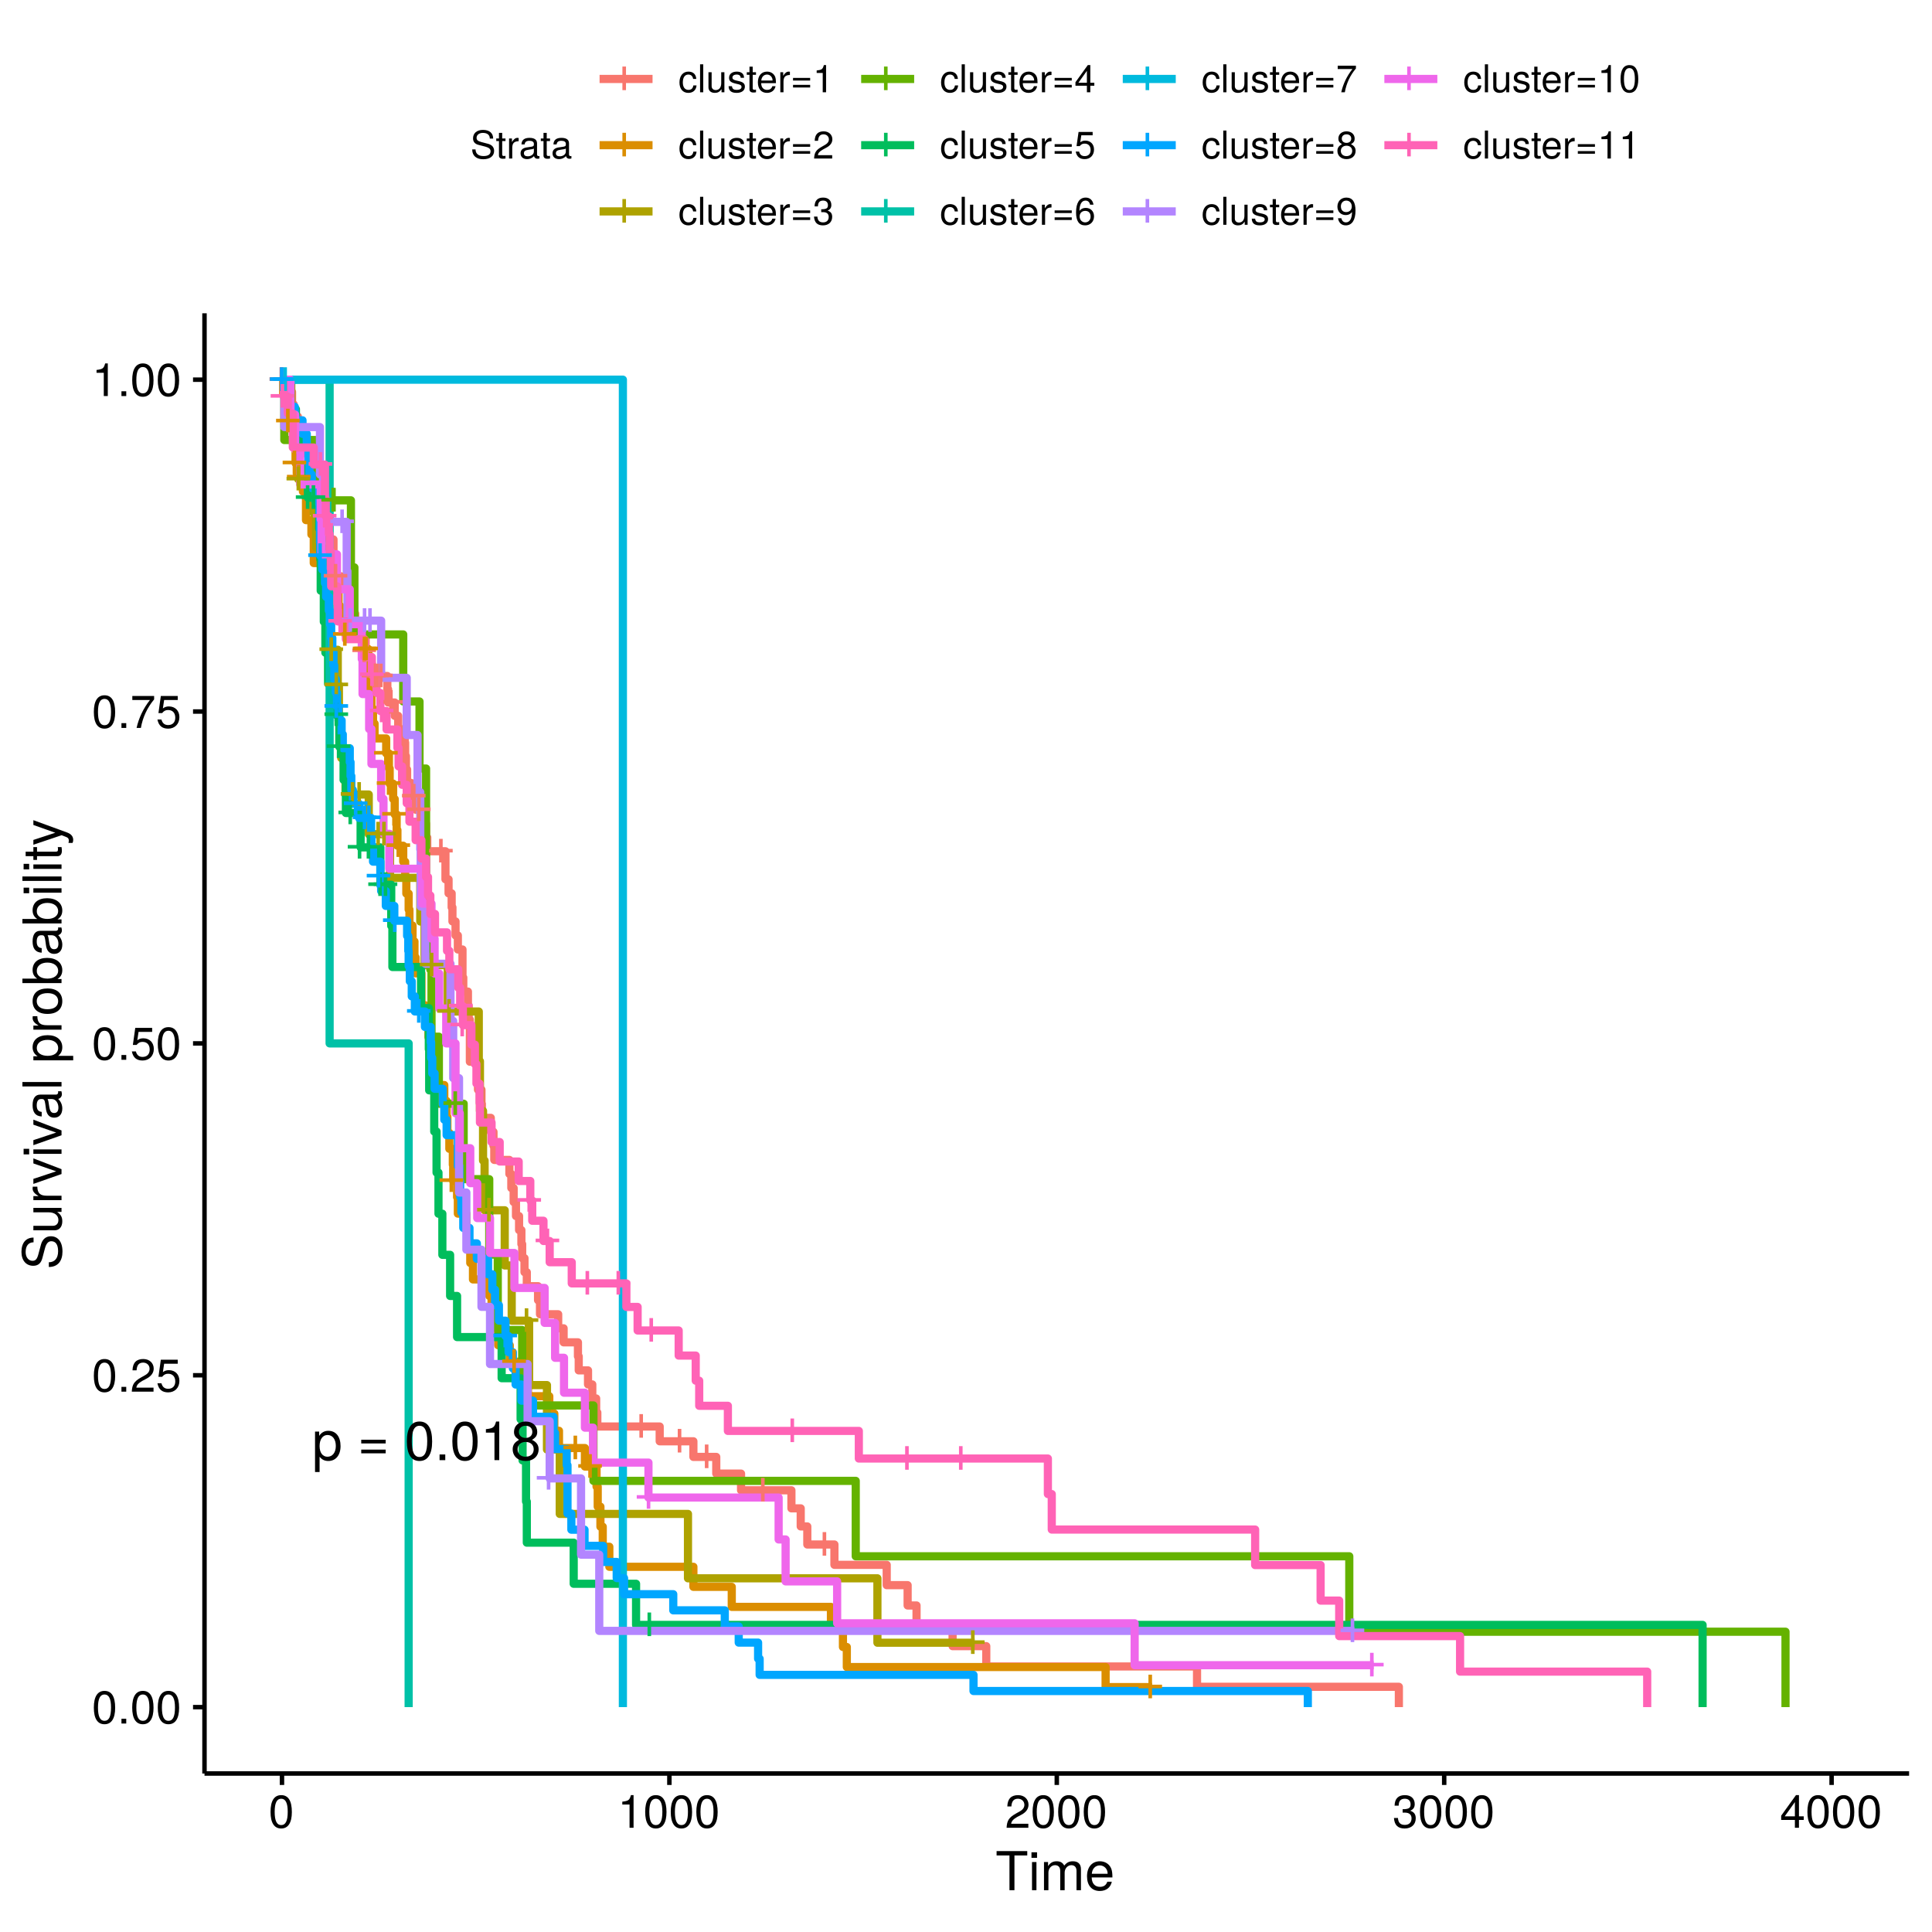 <?xml version="1.0" encoding="UTF-8"?>
<svg xmlns="http://www.w3.org/2000/svg" xmlns:xlink="http://www.w3.org/1999/xlink" width="504pt" height="504pt" viewBox="0 0 504 504" version="1.1">
<defs>
<g>
<symbol overflow="visible" id="glyph0-0">
<path style="stroke:none;" d=""/>
</symbol>
<symbol overflow="visible" id="glyph0-1">
<path style="stroke:none;" d="M 7.094 -2.969 L 7.094 -3.906 L 4.484 -3.906 L 4.484 -6.516 L 3.547 -6.516 L 3.547 -3.906 L 0.938 -3.906 L 0.938 -2.969 L 3.547 -2.969 L 3.547 -0.359 L 4.484 -0.359 L 4.484 -2.969 Z M 7.094 -2.969 "/>
</symbol>
<symbol overflow="visible" id="glyph1-0">
<path style="stroke:none;" d=""/>
</symbol>
<symbol overflow="visible" id="glyph1-1">
<path style="stroke:none;" d="M 7.438 -3.656 C 7.438 -6.156 6.219 -7.656 4.234 -7.656 C 3.234 -7.656 2.422 -7.203 1.859 -6.328 L 1.859 -7.453 L 0.781 -7.453 L 0.781 3.094 L 1.969 3.094 L 1.969 -0.891 C 2.594 -0.125 3.281 0.219 4.25 0.219 C 6.172 0.219 7.438 -1.281 7.438 -3.656 Z M 6.203 -3.688 C 6.203 -1.984 5.328 -0.891 4.031 -0.891 C 2.781 -0.891 1.969 -1.922 1.969 -3.672 C 1.969 -5.422 2.781 -6.562 4.031 -6.562 C 5.344 -6.562 6.203 -5.453 6.203 -3.688 Z M 6.203 -3.688 "/>
</symbol>
<symbol overflow="visible" id="glyph1-2">
<path style="stroke:none;" d=""/>
</symbol>
<symbol overflow="visible" id="glyph1-3">
<path style="stroke:none;" d="M 7.344 -4.359 L 7.344 -5.328 L 0.969 -5.328 L 0.969 -4.359 Z M 7.344 -1.781 L 7.344 -2.75 L 0.969 -2.75 L 0.969 -1.781 Z M 7.344 -1.781 "/>
</symbol>
<symbol overflow="visible" id="glyph1-4">
<path style="stroke:none;" d="M 7.203 -4.844 C 7.203 -8.344 6.094 -10.078 3.906 -10.078 C 1.734 -10.078 0.609 -8.312 0.609 -4.938 C 0.609 -1.531 1.75 0.219 3.906 0.219 C 6.047 0.219 7.203 -1.531 7.203 -4.844 Z M 5.922 -4.969 C 5.922 -2.109 5.281 -0.828 3.875 -0.828 C 2.562 -0.828 1.891 -2.156 1.891 -4.922 C 1.891 -7.672 2.562 -8.969 3.906 -8.969 C 5.266 -8.969 5.922 -7.656 5.922 -4.969 Z M 5.922 -4.969 "/>
</symbol>
<symbol overflow="visible" id="glyph1-5">
<path style="stroke:none;" d="M 2.719 0 L 2.719 -1.484 L 1.234 -1.484 L 1.234 0 Z M 2.719 0 "/>
</symbol>
<symbol overflow="visible" id="glyph1-6">
<path style="stroke:none;" d="M 4.938 0 L 4.938 -10.078 L 4.109 -10.078 C 3.672 -8.531 3.391 -8.312 1.453 -8.078 L 1.453 -7.188 L 3.688 -7.188 L 3.688 0 Z M 4.938 0 "/>
</symbol>
<symbol overflow="visible" id="glyph1-7">
<path style="stroke:none;" d="M 7.297 -2.844 C 7.297 -3.969 6.719 -4.75 5.562 -5.297 C 6.594 -5.922 6.938 -6.438 6.938 -7.391 C 6.938 -8.969 5.703 -10.078 3.906 -10.078 C 2.141 -10.078 0.875 -8.969 0.875 -7.391 C 0.875 -6.453 1.219 -5.938 2.25 -5.297 C 1.094 -4.75 0.531 -3.969 0.531 -2.859 C 0.531 -1.016 1.922 0.219 3.906 0.219 C 5.906 0.219 7.297 -1.016 7.297 -2.844 Z M 5.656 -7.359 C 5.656 -6.422 4.969 -5.797 3.906 -5.797 C 2.859 -5.797 2.156 -6.422 2.156 -7.375 C 2.156 -8.344 2.859 -8.969 3.906 -8.969 C 4.984 -8.969 5.656 -8.344 5.656 -7.359 Z M 6.016 -2.828 C 6.016 -1.641 5.156 -0.891 3.875 -0.891 C 2.656 -0.891 1.812 -1.656 1.812 -2.828 C 1.812 -4.016 2.656 -4.75 3.906 -4.75 C 5.156 -4.75 6.016 -4.016 6.016 -2.828 Z M 6.016 -2.828 "/>
</symbol>
<symbol overflow="visible" id="glyph2-0">
<path style="stroke:none;" d=""/>
</symbol>
<symbol overflow="visible" id="glyph2-1">
<path style="stroke:none;" d="M 6.078 -4.094 C 6.078 -7.047 5.141 -8.516 3.297 -8.516 C 1.469 -8.516 0.516 -7.016 0.516 -4.156 C 0.516 -1.297 1.469 0.188 3.297 0.188 C 5.094 0.188 6.078 -1.297 6.078 -4.094 Z M 5 -4.188 C 5 -1.781 4.453 -0.703 3.281 -0.703 C 2.156 -0.703 1.594 -1.828 1.594 -4.156 C 1.594 -6.484 2.156 -7.578 3.297 -7.578 C 4.438 -7.578 5 -6.469 5 -4.188 Z M 5 -4.188 "/>
</symbol>
<symbol overflow="visible" id="glyph2-2">
<path style="stroke:none;" d="M 2.297 0 L 2.297 -1.25 L 1.047 -1.25 L 1.047 0 Z M 2.297 0 "/>
</symbol>
<symbol overflow="visible" id="glyph2-3">
<path style="stroke:none;" d="M 6.125 -6.016 C 6.125 -7.453 5.016 -8.516 3.406 -8.516 C 1.672 -8.516 0.656 -7.625 0.594 -5.562 L 1.656 -5.562 C 1.734 -6.984 2.328 -7.578 3.375 -7.578 C 4.328 -7.578 5.047 -6.906 5.047 -5.984 C 5.047 -5.312 4.656 -4.734 3.906 -4.312 L 2.797 -3.688 C 1.016 -2.672 0.5 -1.875 0.406 0 L 6.078 0 L 6.078 -1.047 L 1.594 -1.047 C 1.703 -1.734 2.094 -2.188 3.125 -2.797 L 4.328 -3.438 C 5.516 -4.078 6.125 -4.969 6.125 -6.016 Z M 6.125 -6.016 "/>
</symbol>
<symbol overflow="visible" id="glyph2-4">
<path style="stroke:none;" d="M 6.156 -2.812 C 6.156 -4.5 5.047 -5.609 3.406 -5.609 C 2.812 -5.609 2.328 -5.453 1.844 -5.094 L 2.172 -7.281 L 5.719 -7.281 L 5.719 -8.328 L 1.312 -8.328 L 0.688 -3.875 L 1.656 -3.875 C 2.141 -4.469 2.562 -4.672 3.219 -4.672 C 4.359 -4.672 5.078 -3.938 5.078 -2.672 C 5.078 -1.453 4.375 -0.75 3.219 -0.75 C 2.297 -0.75 1.734 -1.219 1.469 -2.188 L 0.422 -2.188 C 0.766 -0.484 1.734 0.188 3.234 0.188 C 4.953 0.188 6.156 -1.016 6.156 -2.812 Z M 6.156 -2.812 "/>
</symbol>
<symbol overflow="visible" id="glyph2-5">
<path style="stroke:none;" d="M 6.234 -7.438 L 6.234 -8.328 L 0.547 -8.328 L 0.547 -7.281 L 5.141 -7.281 C 3.453 -5.141 2.25 -2.656 1.656 0 L 2.781 0 C 3.25 -2.75 4.453 -5.312 6.234 -7.438 Z M 6.234 -7.438 "/>
</symbol>
<symbol overflow="visible" id="glyph2-6">
<path style="stroke:none;" d="M 4.156 0 L 4.156 -8.516 L 3.469 -8.516 C 3.094 -7.203 2.859 -7.016 1.219 -6.812 L 1.219 -6.062 L 3.109 -6.062 L 3.109 0 Z M 4.156 0 "/>
</symbol>
<symbol overflow="visible" id="glyph2-7">
<path style="stroke:none;" d="M 6.078 -2.469 C 6.078 -3.5 5.656 -4.109 4.625 -4.453 C 5.422 -4.766 5.812 -5.312 5.812 -6.172 C 5.812 -7.625 4.844 -8.516 3.234 -8.516 C 1.516 -8.516 0.594 -7.578 0.562 -5.766 L 1.625 -5.766 C 1.641 -7.016 2.156 -7.578 3.234 -7.578 C 4.172 -7.578 4.734 -7.031 4.734 -6.125 C 4.734 -5.219 4.344 -4.844 2.656 -4.844 L 2.656 -3.953 L 3.234 -3.953 C 4.391 -3.953 4.984 -3.406 4.984 -2.453 C 4.984 -1.391 4.328 -0.75 3.234 -0.75 C 2.078 -0.75 1.516 -1.328 1.438 -2.562 L 0.391 -2.562 C 0.516 -0.672 1.453 0.188 3.188 0.188 C 4.938 0.188 6.078 -0.859 6.078 -2.469 Z M 6.078 -2.469 "/>
</symbol>
<symbol overflow="visible" id="glyph2-8">
<path style="stroke:none;" d="M 6.234 -2.047 L 6.234 -2.984 L 4.984 -2.984 L 4.984 -8.516 L 4.203 -8.516 L 0.344 -3.156 L 0.344 -2.047 L 3.922 -2.047 L 3.922 0 L 4.984 0 L 4.984 -2.047 Z M 3.922 -2.984 L 1.266 -2.984 L 3.922 -6.703 Z M 3.922 -2.984 "/>
</symbol>
<symbol overflow="visible" id="glyph3-0">
<path style="stroke:none;" d=""/>
</symbol>
<symbol overflow="visible" id="glyph3-1">
<path style="stroke:none;" d="M 8.297 -9.062 L 8.297 -10.203 L 0.297 -10.203 L 0.297 -9.062 L 3.656 -9.062 L 3.656 0 L 4.953 0 L 4.953 -9.062 Z M 8.297 -9.062 "/>
</symbol>
<symbol overflow="visible" id="glyph3-2">
<path style="stroke:none;" d="M 2.141 0 L 2.141 -7.344 L 0.984 -7.344 L 0.984 0 Z M 2.297 -8.438 L 2.297 -9.891 L 0.844 -9.891 L 0.844 -8.438 Z M 2.297 -8.438 "/>
</symbol>
<symbol overflow="visible" id="glyph3-3">
<path style="stroke:none;" d="M 10.641 0 L 10.641 -5.5 C 10.641 -6.812 9.906 -7.547 8.547 -7.547 C 7.562 -7.547 6.969 -7.25 6.281 -6.422 C 5.859 -7.203 5.266 -7.547 4.312 -7.547 C 3.328 -7.547 2.688 -7.188 2.062 -6.297 L 2.062 -7.344 L 1 -7.344 L 1 0 L 2.156 0 L 2.156 -4.609 C 2.156 -5.672 2.922 -6.531 3.875 -6.531 C 4.75 -6.531 5.234 -5.984 5.234 -5.047 L 5.234 0 L 6.391 0 L 6.391 -4.609 C 6.391 -5.672 7.188 -6.531 8.141 -6.531 C 8.984 -6.531 9.484 -5.984 9.484 -5.047 L 9.484 0 Z M 10.641 0 "/>
</symbol>
<symbol overflow="visible" id="glyph3-4">
<path style="stroke:none;" d="M 7.188 -3.328 C 7.188 -4.391 7.094 -5.062 6.891 -5.609 C 6.406 -6.812 5.297 -7.547 3.922 -7.547 C 1.875 -7.547 0.562 -6.031 0.562 -3.625 C 0.562 -1.219 1.828 0.203 3.891 0.203 C 5.578 0.203 6.734 -0.734 7.031 -2.219 L 5.859 -2.219 C 5.531 -1.266 4.875 -0.875 3.938 -0.875 C 2.719 -0.875 1.812 -1.656 1.781 -3.328 Z M 5.938 -4.375 C 5.938 -4.375 5.938 -4.312 5.922 -4.281 L 1.812 -4.281 C 1.906 -5.594 2.734 -6.469 3.906 -6.469 C 5.047 -6.469 5.938 -5.516 5.938 -4.375 Z M 5.938 -4.375 "/>
</symbol>
<symbol overflow="visible" id="glyph4-0">
<path style="stroke:none;" d=""/>
</symbol>
<symbol overflow="visible" id="glyph4-1">
<path style="stroke:none;" d="M -2.797 -8.688 C -4.062 -8.688 -4.984 -7.906 -5.359 -6.531 L -6.047 -3.969 C -6.375 -2.734 -6.781 -2.281 -7.562 -2.281 C -8.594 -2.281 -9.359 -3.188 -9.359 -4.562 C -9.359 -6.188 -8.625 -7.109 -7.297 -7.109 L -7.297 -8.344 C -9.297 -8.344 -10.453 -6.953 -10.453 -4.609 C -10.453 -2.359 -9.219 -0.984 -7.375 -0.984 C -6.125 -0.984 -5.344 -1.641 -5 -2.984 L -4.328 -5.516 C -3.984 -6.797 -3.469 -7.391 -2.672 -7.391 C -1.547 -7.391 -0.891 -6.547 -0.891 -4.781 C -0.891 -2.859 -1.859 -1.906 -3.312 -1.906 L -3.312 -0.672 C -0.906 -0.672 0.25 -2.297 0.25 -4.703 C 0.25 -7.297 -0.984 -8.688 -2.797 -8.688 Z M -2.797 -8.688 "/>
</symbol>
<symbol overflow="visible" id="glyph4-2">
<path style="stroke:none;" d="M 0 -6.75 L -7.344 -6.75 L -7.344 -5.594 L -3.297 -5.594 C -1.797 -5.594 -0.812 -4.797 -0.812 -3.578 C -0.812 -2.656 -1.375 -2.078 -2.25 -2.078 L -7.344 -2.078 L -7.344 -0.906 L -1.797 -0.906 C -0.578 -0.906 0.203 -1.812 0.203 -3.25 C 0.203 -4.328 -0.172 -5.016 -1.141 -5.703 L 0 -5.703 Z M 0 -6.75 "/>
</symbol>
<symbol overflow="visible" id="glyph4-3">
<path style="stroke:none;" d="M -6.312 -4.5 L -7.5 -4.5 C -7.531 -4.297 -7.547 -4.203 -7.547 -4.047 C -7.547 -3.297 -7.094 -2.719 -6 -2.047 L -7.344 -2.047 L -7.344 -0.984 L 0 -0.984 L 0 -2.141 L -3.812 -2.141 C -5.453 -2.141 -6.281 -2.688 -6.312 -4.5 Z M -6.312 -4.5 "/>
</symbol>
<symbol overflow="visible" id="glyph4-4">
<path style="stroke:none;" d="M -7.344 -6.797 L -7.344 -5.484 L -1.391 -3.422 L -7.344 -1.453 L -7.344 -0.141 L 0 -2.719 L 0 -3.984 Z M -7.344 -6.797 "/>
</symbol>
<symbol overflow="visible" id="glyph4-5">
<path style="stroke:none;" d="M 0 -2.141 L -7.344 -2.141 L -7.344 -0.984 L 0 -0.984 Z M -8.438 -2.297 L -9.891 -2.297 L -9.891 -0.844 L -8.438 -0.844 Z M -8.438 -2.297 "/>
</symbol>
<symbol overflow="visible" id="glyph4-6">
<path style="stroke:none;" d="M -0.031 -7.484 L -0.906 -7.484 C -0.875 -7.359 -0.875 -7.312 -0.875 -7.234 C -0.875 -6.828 -1.094 -6.609 -1.453 -6.609 L -5.547 -6.609 C -6.844 -6.609 -7.547 -5.656 -7.547 -3.844 C -7.547 -2.078 -6.859 -0.984 -5.172 -0.906 L -5.172 -2.094 C -6.062 -2.188 -6.469 -2.719 -6.469 -3.812 C -6.469 -4.859 -6.078 -5.453 -5.375 -5.453 L -5.062 -5.453 C -4.578 -5.453 -4.375 -5.156 -4.25 -4.234 C -4.047 -2.578 -3.984 -2.328 -3.812 -1.875 C -3.453 -1.016 -2.797 -0.594 -1.906 -0.594 C -0.578 -0.594 0.203 -1.516 0.203 -3 C 0.203 -3.938 -0.188 -4.844 -0.875 -5.484 C -0.312 -5.609 0.094 -6.125 0.094 -6.688 C 0.094 -6.938 0.062 -7.109 -0.031 -7.484 Z M -2.531 -5.453 C -1.484 -5.453 -0.812 -4.375 -0.812 -3.25 C -0.812 -2.344 -1.141 -1.812 -1.938 -1.812 C -2.703 -1.812 -3.031 -2.328 -3.219 -3.562 C -3.391 -4.797 -3.438 -5.047 -3.625 -5.453 Z M -2.531 -5.453 "/>
</symbol>
<symbol overflow="visible" id="glyph4-7">
<path style="stroke:none;" d="M 0 -2.109 L -10.203 -2.109 L -10.203 -0.953 L 0 -0.953 Z M 0 -2.109 "/>
</symbol>
<symbol overflow="visible" id="glyph4-8">
<path style="stroke:none;" d=""/>
</symbol>
<symbol overflow="visible" id="glyph4-9">
<path style="stroke:none;" d="M -3.594 -7.328 C -6.062 -7.328 -7.547 -6.125 -7.547 -4.172 C -7.547 -3.172 -7.094 -2.375 -6.234 -1.828 L -7.344 -1.828 L -7.344 -0.766 L 3.047 -0.766 L 3.047 -1.938 L -0.875 -1.938 C -0.125 -2.547 0.203 -3.234 0.203 -4.188 C 0.203 -6.078 -1.266 -7.328 -3.594 -7.328 Z M -3.625 -6.109 C -1.953 -6.109 -0.875 -5.25 -0.875 -3.969 C -0.875 -2.75 -1.891 -1.938 -3.609 -1.938 C -5.328 -1.938 -6.453 -2.75 -6.453 -3.969 C -6.453 -5.266 -5.375 -6.109 -3.625 -6.109 Z M -3.625 -6.109 "/>
</symbol>
<symbol overflow="visible" id="glyph4-10">
<path style="stroke:none;" d="M -3.609 -7.141 C -6.141 -7.141 -7.547 -5.922 -7.547 -3.812 C -7.547 -1.75 -6.125 -0.5 -3.672 -0.5 C -1.203 -0.5 0.203 -1.734 0.203 -3.828 C 0.203 -5.875 -1.203 -7.141 -3.609 -7.141 Z M -3.625 -5.922 C -1.906 -5.922 -0.875 -5.109 -0.875 -3.828 C -0.875 -2.516 -1.891 -1.719 -3.672 -1.719 C -5.438 -1.719 -6.469 -2.516 -6.469 -3.828 C -6.469 -5.141 -5.453 -5.922 -3.625 -5.922 Z M -3.625 -5.922 "/>
</symbol>
<symbol overflow="visible" id="glyph4-11">
<path style="stroke:none;" d="M -3.75 -7.328 C -6.125 -7.328 -7.547 -6.125 -7.547 -4.188 C -7.547 -3.172 -7.172 -2.469 -6.344 -1.922 L -10.203 -1.922 L -10.203 -0.75 L 0 -0.75 L 0 -1.812 L -1.047 -1.812 C -0.203 -2.359 0.203 -3.109 0.203 -4.125 C 0.203 -6.062 -1.375 -7.328 -3.75 -7.328 Z M -3.688 -6.109 C -2.016 -6.109 -0.875 -5.234 -0.875 -3.969 C -0.875 -2.734 -2 -1.922 -3.672 -1.922 C -5.391 -1.922 -6.516 -2.734 -6.453 -3.969 C -6.453 -5.266 -5.312 -6.109 -3.688 -6.109 Z M -3.688 -6.109 "/>
</symbol>
<symbol overflow="visible" id="glyph4-12">
<path style="stroke:none;" d="M 0 -3.562 L -0.984 -3.562 C -0.938 -3.406 -0.922 -3.219 -0.922 -3 C -0.922 -2.484 -1.062 -2.359 -1.578 -2.359 L -6.391 -2.359 L -6.391 -3.562 L -7.344 -3.562 L -7.344 -2.359 L -9.359 -2.359 L -9.359 -1.188 L -7.344 -1.188 L -7.344 -0.203 L -6.391 -0.203 L -6.391 -1.188 L -1.062 -1.188 C -0.328 -1.188 0.094 -1.688 0.094 -2.609 C 0.094 -2.891 0.062 -3.156 0 -3.562 Z M 0 -3.562 "/>
</symbol>
<symbol overflow="visible" id="glyph4-13">
<path style="stroke:none;" d="M -7.344 -6.688 L -7.344 -5.438 L -1.625 -3.406 L -7.344 -1.531 L -7.344 -0.281 L 0.031 -2.766 L 1.188 -2.312 C 1.703 -2.109 1.906 -1.875 1.906 -1.375 C 1.906 -1.203 1.875 -1.016 1.812 -0.75 L 2.875 -0.75 C 3 -1 3.047 -1.234 3.047 -1.547 C 3.047 -2.359 2.594 -3.031 1.547 -3.438 Z M -7.344 -6.688 "/>
</symbol>
<symbol overflow="visible" id="glyph5-0">
<path style="stroke:none;" d=""/>
</symbol>
<symbol overflow="visible" id="glyph5-1">
<path style="stroke:none;" d="M 6.203 -2 C 6.203 -2.906 5.656 -3.562 4.656 -3.828 L 2.828 -4.312 C 1.953 -4.547 1.625 -4.844 1.625 -5.406 C 1.625 -6.141 2.281 -6.688 3.266 -6.688 C 4.422 -6.688 5.078 -6.156 5.078 -5.203 L 5.953 -5.203 C 5.953 -6.641 4.969 -7.469 3.297 -7.469 C 1.688 -7.469 0.703 -6.594 0.703 -5.266 C 0.703 -4.375 1.172 -3.812 2.125 -3.562 L 3.938 -3.094 C 4.859 -2.844 5.281 -2.484 5.281 -1.906 C 5.281 -1.109 4.688 -0.641 3.422 -0.641 C 2.047 -0.641 1.359 -1.328 1.359 -2.375 L 0.484 -2.375 C 0.484 -0.656 1.641 0.188 3.359 0.188 C 5.203 0.188 6.203 -0.703 6.203 -2 Z M 6.203 -2 "/>
</symbol>
<symbol overflow="visible" id="glyph5-2">
<path style="stroke:none;" d="M 2.547 0 L 2.547 -0.703 C 2.438 -0.672 2.297 -0.656 2.141 -0.656 C 1.781 -0.656 1.688 -0.766 1.688 -1.125 L 1.688 -4.562 L 2.547 -4.562 L 2.547 -5.234 L 1.688 -5.234 L 1.688 -6.688 L 0.844 -6.688 L 0.844 -5.234 L 0.141 -5.234 L 0.141 -4.562 L 0.844 -4.562 L 0.844 -0.766 C 0.844 -0.234 1.203 0.062 1.859 0.062 C 2.062 0.062 2.266 0.047 2.547 0 Z M 2.547 0 "/>
</symbol>
<symbol overflow="visible" id="glyph5-3">
<path style="stroke:none;" d="M 3.203 -4.516 L 3.203 -5.359 C 3.062 -5.375 3 -5.391 2.891 -5.391 C 2.344 -5.391 1.938 -5.062 1.453 -4.297 L 1.453 -5.234 L 0.703 -5.234 L 0.703 0 L 1.531 0 L 1.531 -2.719 C 1.531 -3.906 1.922 -4.484 3.203 -4.516 Z M 3.203 -4.516 "/>
</symbol>
<symbol overflow="visible" id="glyph5-4">
<path style="stroke:none;" d="M 5.344 -0.016 L 5.344 -0.656 C 5.266 -0.625 5.219 -0.625 5.172 -0.625 C 4.875 -0.625 4.719 -0.781 4.719 -1.047 L 4.719 -3.953 C 4.719 -4.891 4.047 -5.391 2.75 -5.391 C 1.484 -5.391 0.703 -4.906 0.656 -3.688 L 1.484 -3.688 C 1.562 -4.328 1.938 -4.625 2.719 -4.625 C 3.469 -4.625 3.891 -4.344 3.891 -3.844 L 3.891 -3.625 C 3.891 -3.266 3.688 -3.125 3.016 -3.047 C 1.844 -2.891 1.656 -2.844 1.344 -2.719 C 0.734 -2.469 0.422 -2 0.422 -1.359 C 0.422 -0.406 1.078 0.156 2.141 0.156 C 2.812 0.156 3.453 -0.125 3.922 -0.625 C 4.016 -0.219 4.375 0.062 4.781 0.062 C 4.953 0.062 5.078 0.047 5.344 -0.016 Z M 3.891 -1.812 C 3.891 -1.062 3.125 -0.578 2.312 -0.578 C 1.672 -0.578 1.297 -0.812 1.297 -1.375 C 1.297 -1.938 1.656 -2.172 2.547 -2.297 C 3.438 -2.422 3.609 -2.453 3.891 -2.594 Z M 3.891 -1.812 "/>
</symbol>
<symbol overflow="visible" id="glyph5-5">
<path style="stroke:none;" d="M 4.766 -1.797 L 3.938 -1.797 C 3.797 -0.953 3.359 -0.625 2.656 -0.625 C 1.734 -0.625 1.188 -1.328 1.188 -2.562 C 1.188 -3.875 1.719 -4.625 2.625 -4.625 C 3.328 -4.625 3.766 -4.203 3.875 -3.484 L 4.703 -3.484 C 4.609 -4.766 3.812 -5.391 2.641 -5.391 C 1.234 -5.391 0.312 -4.312 0.312 -2.562 C 0.312 -0.875 1.203 0.156 2.625 0.156 C 3.875 0.156 4.672 -0.594 4.766 -1.797 Z M 4.766 -1.797 "/>
</symbol>
<symbol overflow="visible" id="glyph5-6">
<path style="stroke:none;" d="M 1.516 0 L 1.516 -7.297 L 0.688 -7.297 L 0.688 0 Z M 1.516 0 "/>
</symbol>
<symbol overflow="visible" id="glyph5-7">
<path style="stroke:none;" d="M 4.812 0 L 4.812 -5.234 L 3.984 -5.234 L 3.984 -2.344 C 3.984 -1.281 3.438 -0.578 2.562 -0.578 C 1.906 -0.578 1.484 -0.984 1.484 -1.609 L 1.484 -5.234 L 0.656 -5.234 L 0.656 -1.281 C 0.656 -0.406 1.297 0.156 2.312 0.156 C 3.094 0.156 3.578 -0.125 4.062 -0.812 L 4.062 0 Z M 4.812 0 "/>
</symbol>
<symbol overflow="visible" id="glyph5-8">
<path style="stroke:none;" d="M 4.594 -1.469 C 4.594 -2.25 4.156 -2.641 3.109 -2.891 L 2.312 -3.078 C 1.625 -3.234 1.344 -3.453 1.344 -3.828 C 1.344 -4.312 1.766 -4.625 2.453 -4.625 C 3.125 -4.625 3.484 -4.328 3.5 -3.781 L 4.375 -3.781 C 4.375 -4.812 3.688 -5.391 2.484 -5.391 C 1.266 -5.391 0.469 -4.766 0.469 -3.797 C 0.469 -2.969 0.891 -2.578 2.125 -2.281 L 2.906 -2.094 C 3.484 -1.953 3.719 -1.781 3.719 -1.406 C 3.719 -0.906 3.234 -0.625 2.5 -0.625 C 1.75 -0.625 1.328 -0.797 1.219 -1.594 L 0.344 -1.594 C 0.375 -0.391 1.062 0.156 2.438 0.156 C 3.75 0.156 4.594 -0.453 4.594 -1.469 Z M 4.594 -1.469 "/>
</symbol>
<symbol overflow="visible" id="glyph5-9">
<path style="stroke:none;" d="M 5.125 -2.375 C 5.125 -3.141 5.062 -3.625 4.922 -4.016 C 4.578 -4.875 3.781 -5.391 2.797 -5.391 C 1.344 -5.391 0.406 -4.312 0.406 -2.594 C 0.406 -0.875 1.312 0.156 2.781 0.156 C 3.984 0.156 4.812 -0.531 5.016 -1.594 L 4.188 -1.594 C 3.953 -0.906 3.484 -0.625 2.812 -0.625 C 1.938 -0.625 1.297 -1.188 1.266 -2.375 Z M 4.234 -3.125 C 4.234 -3.125 4.234 -3.078 4.234 -3.062 L 1.297 -3.062 C 1.359 -3.984 1.953 -4.625 2.797 -4.625 C 3.609 -4.625 4.234 -3.938 4.234 -3.125 Z M 4.234 -3.125 "/>
</symbol>
<symbol overflow="visible" id="glyph5-10">
<path style="stroke:none;" d="M 5.156 -3.062 L 5.156 -3.75 L 0.688 -3.75 L 0.688 -3.062 Z M 5.156 -1.25 L 5.156 -1.938 L 0.688 -1.938 L 0.688 -1.25 Z M 5.156 -1.25 "/>
</symbol>
<symbol overflow="visible" id="glyph5-11">
<path style="stroke:none;" d="M 3.469 0 L 3.469 -7.094 L 2.891 -7.094 C 2.578 -6 2.375 -5.844 1.016 -5.688 L 1.016 -5.047 L 2.594 -5.047 L 2.594 0 Z M 3.469 0 "/>
</symbol>
<symbol overflow="visible" id="glyph5-12">
<path style="stroke:none;" d="M 5.109 -5.016 C 5.109 -6.203 4.188 -7.094 2.844 -7.094 C 1.391 -7.094 0.547 -6.344 0.5 -4.625 L 1.375 -4.625 C 1.453 -5.812 1.938 -6.312 2.812 -6.312 C 3.609 -6.312 4.203 -5.75 4.203 -4.984 C 4.203 -4.438 3.875 -3.953 3.25 -3.594 L 2.328 -3.062 C 0.844 -2.234 0.422 -1.562 0.344 0 L 5.062 0 L 5.062 -0.875 L 1.328 -0.875 C 1.422 -1.453 1.734 -1.812 2.609 -2.328 L 3.609 -2.875 C 4.594 -3.406 5.109 -4.141 5.109 -5.016 Z M 5.109 -5.016 "/>
</symbol>
<symbol overflow="visible" id="glyph5-13">
<path style="stroke:none;" d="M 5.062 -2.062 C 5.062 -2.922 4.703 -3.422 3.859 -3.703 C 4.516 -3.969 4.844 -4.438 4.844 -5.141 C 4.844 -6.359 4.047 -7.094 2.688 -7.094 C 1.266 -7.094 0.5 -6.312 0.469 -4.797 L 1.344 -4.797 C 1.375 -5.844 1.797 -6.312 2.703 -6.312 C 3.484 -6.312 3.953 -5.859 3.953 -5.109 C 3.953 -4.344 3.625 -4.047 2.203 -4.047 L 2.203 -3.297 L 2.688 -3.297 C 3.656 -3.297 4.156 -2.844 4.156 -2.047 C 4.156 -1.156 3.609 -0.625 2.688 -0.625 C 1.734 -0.625 1.266 -1.109 1.203 -2.141 L 0.312 -2.141 C 0.438 -0.562 1.203 0.156 2.656 0.156 C 4.125 0.156 5.062 -0.719 5.062 -2.062 Z M 5.062 -2.062 "/>
</symbol>
<symbol overflow="visible" id="glyph5-14">
<path style="stroke:none;" d="M 5.203 -1.703 L 5.203 -2.484 L 4.156 -2.484 L 4.156 -7.094 L 3.5 -7.094 L 0.281 -2.625 L 0.281 -1.703 L 3.266 -1.703 L 3.266 0 L 4.156 0 L 4.156 -1.703 Z M 3.266 -2.484 L 1.047 -2.484 L 3.266 -5.594 Z M 3.266 -2.484 "/>
</symbol>
<symbol overflow="visible" id="glyph5-15">
<path style="stroke:none;" d="M 5.125 -2.344 C 5.125 -3.75 4.203 -4.672 2.844 -4.672 C 2.344 -4.672 1.938 -4.547 1.531 -4.234 L 1.812 -6.062 L 4.766 -6.062 L 4.766 -6.938 L 1.094 -6.938 L 0.562 -3.234 L 1.375 -3.234 C 1.797 -3.719 2.125 -3.891 2.688 -3.891 C 3.625 -3.891 4.234 -3.281 4.234 -2.234 C 4.234 -1.203 3.641 -0.625 2.688 -0.625 C 1.906 -0.625 1.438 -1.016 1.234 -1.812 L 0.344 -1.812 C 0.641 -0.406 1.438 0.156 2.703 0.156 C 4.125 0.156 5.125 -0.844 5.125 -2.344 Z M 5.125 -2.344 "/>
</symbol>
<symbol overflow="visible" id="glyph5-16">
<path style="stroke:none;" d="M 5.125 -2.203 C 5.125 -3.516 4.234 -4.406 2.953 -4.406 C 2.266 -4.406 1.703 -4.141 1.328 -3.625 C 1.344 -5.344 1.906 -6.312 2.906 -6.312 C 3.531 -6.312 3.953 -5.922 4.094 -5.234 L 4.984 -5.234 C 4.812 -6.406 4.047 -7.094 2.969 -7.094 C 1.312 -7.094 0.438 -5.703 0.438 -3.234 C 0.438 -1.016 1.188 0.156 2.812 0.156 C 4.156 0.156 5.125 -0.812 5.125 -2.203 Z M 4.234 -2.125 C 4.234 -1.234 3.625 -0.625 2.812 -0.625 C 2 -0.625 1.375 -1.266 1.375 -2.188 C 1.375 -3.062 1.984 -3.625 2.844 -3.625 C 3.703 -3.625 4.234 -3.078 4.234 -2.125 Z M 4.234 -2.125 "/>
</symbol>
<symbol overflow="visible" id="glyph5-17">
<path style="stroke:none;" d="M 5.203 -6.203 L 5.203 -6.938 L 0.453 -6.938 L 0.453 -6.062 L 4.297 -6.062 C 2.875 -4.297 1.875 -2.219 1.375 0 L 2.312 0 C 2.703 -2.297 3.703 -4.438 5.203 -6.203 Z M 5.203 -6.203 "/>
</symbol>
<symbol overflow="visible" id="glyph5-18">
<path style="stroke:none;" d="M 5.125 -2 C 5.125 -2.797 4.734 -3.344 3.906 -3.734 C 4.641 -4.172 4.875 -4.531 4.875 -5.203 C 4.875 -6.312 4.016 -7.094 2.75 -7.094 C 1.5 -7.094 0.625 -6.312 0.625 -5.203 C 0.625 -4.547 0.859 -4.188 1.578 -3.734 C 0.766 -3.344 0.375 -2.797 0.375 -2.016 C 0.375 -0.703 1.344 0.156 2.75 0.156 C 4.156 0.156 5.125 -0.703 5.125 -2 Z M 3.984 -5.188 C 3.984 -4.516 3.484 -4.078 2.75 -4.078 C 2.016 -4.078 1.516 -4.516 1.516 -5.188 C 1.516 -5.875 2.016 -6.312 2.75 -6.312 C 3.5 -6.312 3.984 -5.875 3.984 -5.188 Z M 4.234 -1.984 C 4.234 -1.156 3.625 -0.625 2.734 -0.625 C 1.875 -0.625 1.266 -1.156 1.266 -1.984 C 1.266 -2.812 1.875 -3.344 2.75 -3.344 C 3.625 -3.344 4.234 -2.812 4.234 -1.984 Z M 4.234 -1.984 "/>
</symbol>
<symbol overflow="visible" id="glyph5-19">
<path style="stroke:none;" d="M 5.094 -3.703 C 5.094 -5.938 4.312 -7.094 2.703 -7.094 C 1.344 -7.094 0.375 -6.125 0.375 -4.734 C 0.375 -3.422 1.281 -2.531 2.562 -2.531 C 3.234 -2.531 3.719 -2.766 4.188 -3.312 C 4.172 -1.594 3.609 -0.625 2.594 -0.625 C 1.984 -0.625 1.547 -1.016 1.406 -1.703 L 0.531 -1.703 C 0.703 -0.547 1.453 0.156 2.547 0.156 C 4.203 0.156 5.094 -1.266 5.094 -3.703 Z M 4.125 -4.766 C 4.125 -3.891 3.516 -3.312 2.656 -3.312 C 1.812 -3.312 1.281 -3.859 1.281 -4.812 C 1.281 -5.703 1.875 -6.312 2.688 -6.312 C 3.516 -6.312 4.125 -5.688 4.125 -4.766 Z M 4.125 -4.766 "/>
</symbol>
<symbol overflow="visible" id="glyph5-20">
<path style="stroke:none;" d="M 5.062 -3.406 C 5.062 -5.875 4.297 -7.094 2.75 -7.094 C 1.219 -7.094 0.438 -5.844 0.438 -3.469 C 0.438 -1.078 1.234 0.156 2.75 0.156 C 4.25 0.156 5.062 -1.078 5.062 -3.406 Z M 4.172 -3.484 C 4.172 -1.484 3.703 -0.578 2.734 -0.578 C 1.797 -0.578 1.328 -1.516 1.328 -3.453 C 1.328 -5.406 1.797 -6.312 2.75 -6.312 C 3.703 -6.312 4.172 -5.391 4.172 -3.484 Z M 4.172 -3.484 "/>
</symbol>
</g>
<clipPath id="clip1">
  <path d="M 53.348 81.727 L 498.023 81.727 L 498.023 462.652 L 53.348 462.652 Z M 53.348 81.727 "/>
</clipPath>
</defs>
<g id="surface6">
<rect x="0" y="0" width="504" height="504" style="fill:rgb(100%,100%,100%);fill-opacity:1;stroke:none;"/>
<rect x="0" y="0" width="504" height="504" style="fill:rgb(100%,100%,100%);fill-opacity:1;stroke:none;"/>
<path style="fill:none;stroke-width:1.164;stroke-linecap:round;stroke-linejoin:round;stroke:rgb(100%,100%,100%);stroke-opacity:1;stroke-miterlimit:10;" d="M 0 504 L 504 504 L 504 0 L 0 0 Z M 0 504 "/>
<g clip-path="url(#clip1)" clip-rule="nonzero">
<path style=" stroke:none;fill-rule:nonzero;fill:rgb(100%,100%,100%);fill-opacity:1;" d="M 53.348 462.652 L 498.023 462.652 L 498.023 81.727 L 53.348 81.727 Z M 53.348 462.652 "/>
</g>
<path style="fill:none;stroke-width:2.134;stroke-linecap:butt;stroke-linejoin:round;stroke:rgb(97.255%,46.275%,42.745%);stroke-opacity:1;stroke-miterlimit:10;" d="M 73.559 99.043 L 74.773 99.043 L 74.773 102.25 L 76.188 102.25 L 76.188 105.457 L 76.59 105.457 L 76.59 108.66 L 77.703 108.66 L 77.703 111.867 L 78.512 111.867 L 78.512 115.074 L 79.621 115.074 L 79.621 118.281 L 81.34 118.281 L 81.34 121.488 L 81.945 121.488 L 81.945 124.695 L 83.059 124.695 L 83.059 127.902 L 83.969 127.902 L 83.969 131.105 L 84.676 131.105 L 84.676 134.312 L 85.078 134.312 L 85.078 137.52 L 85.789 137.52 L 85.789 140.727 L 87 140.727 L 87 143.934 L 87.102 143.934 L 87.102 147.141 L 87.504 147.141 L 87.504 150.348 L 89.121 150.348 L 89.121 153.586 L 91.547 153.586 L 91.547 156.828 L 91.953 156.828 L 91.953 160.07 L 92.66 160.07 L 92.66 163.312 L 93.973 163.312 L 93.973 166.555 L 95.387 166.555 L 95.387 169.797 L 95.895 169.797 L 95.895 173.078 L 97.004 173.078 L 97.004 176.355 L 101.047 176.355 L 101.047 179.805 L 101.25 179.805 L 101.25 183.254 L 102.969 183.254 L 102.969 186.746 L 103.879 186.746 L 103.879 190.242 L 105.594 190.242 L 105.594 193.738 L 105.695 193.738 L 105.695 197.23 L 105.898 197.23 L 105.898 200.727 L 106.203 200.727 L 106.203 204.219 L 107.211 204.219 L 107.211 207.715 L 108.527 207.715 L 108.527 211.262 L 110.344 211.262 L 110.344 214.863 L 111.152 214.863 L 111.152 218.465 L 111.457 218.465 L 111.457 222.066 L 116.207 222.066 L 116.207 229.387 L 117.016 229.387 L 117.016 233.047 L 117.824 233.047 L 117.824 236.707 L 118.027 236.707 L 118.027 240.367 L 118.836 240.367 L 118.836 244.027 L 119.441 244.027 L 119.441 247.688 L 120.652 247.688 L 120.652 255.008 L 120.855 255.008 L 120.855 258.668 L 122.07 258.668 L 122.07 262.328 L 122.27 262.328 L 122.27 265.988 L 122.574 265.988 L 122.574 276.969 L 124.594 276.969 L 124.594 280.629 L 124.695 280.629 L 124.695 284.289 L 125.605 284.289 L 125.605 287.949 L 125.707 287.949 L 125.707 291.609 L 128.031 291.609 L 128.031 295.27 L 128.738 295.27 L 128.738 298.93 L 128.941 298.93 L 128.941 302.59 L 132.883 302.59 L 132.883 306.25 L 133.387 306.25 L 133.387 309.91 L 133.996 309.91 L 133.996 313.57 L 134.602 313.57 L 134.602 317.23 L 135.41 317.23 L 135.41 320.891 L 136.016 320.891 L 136.016 324.551 L 136.219 324.551 L 136.219 328.211 L 136.824 328.211 L 136.824 331.871 L 137.43 331.871 L 137.43 335.531 L 140.359 335.531 L 140.359 339.191 L 140.867 339.191 L 140.867 342.852 L 145.617 342.852 L 145.617 346.512 L 147.031 346.512 L 147.031 350.172 L 150.77 350.172 L 150.77 353.832 L 150.973 353.832 L 150.973 357.492 L 153.398 357.492 L 153.398 361.152 L 154.512 361.152 L 154.512 364.812 L 155.52 364.812 L 155.52 368.473 L 155.824 368.473 L 155.824 372.133 L 172.094 372.133 L 172.094 375.988 L 180.887 375.988 L 180.887 380.066 L 186.852 380.066 L 186.852 384.418 L 193.316 384.418 L 193.316 388.77 L 206.457 388.77 L 206.457 393.484 L 208.883 393.484 L 208.883 398.199 L 210.602 398.199 L 210.602 402.91 L 217.676 402.91 L 217.676 408.215 L 231.316 408.215 L 231.316 413.52 L 236.773 413.52 L 236.773 418.82 L 239.098 418.82 L 239.098 424.125 L 248.5 424.125 L 248.5 429.43 L 257.289 429.43 L 257.289 434.73 L 312.27 434.73 L 312.27 440.035 L 364.922 440.035 L 364.922 445.34 "/>
<path style="fill:none;stroke-width:2.134;stroke-linecap:butt;stroke-linejoin:round;stroke:rgb(85.882%,55.686%,0%);stroke-opacity:1;stroke-miterlimit:10;" d="M 73.559 99.043 L 73.863 99.043 L 73.863 102.648 L 75.578 102.648 L 75.578 109.863 L 76.59 109.863 L 76.59 113.512 L 76.895 113.512 L 76.895 117.156 L 77.098 117.156 L 77.098 120.805 L 77.5 120.805 L 77.5 124.492 L 79.016 124.492 L 79.016 128.223 L 79.824 128.223 L 79.824 135.684 L 81.238 135.684 L 81.238 139.414 L 81.848 139.414 L 81.848 146.875 L 87.305 146.875 L 87.305 150.605 L 87.809 150.605 L 87.809 154.34 L 88.312 154.34 L 88.312 158.07 L 88.719 158.07 L 88.719 161.801 L 90.133 161.801 L 90.133 165.531 L 94.883 165.531 L 94.883 169.312 L 96.098 169.312 L 96.098 173.199 L 96.195 173.199 L 96.195 177.086 L 96.297 177.086 L 96.297 180.977 L 96.902 180.977 L 96.902 184.863 L 97.309 184.863 L 97.309 188.75 L 97.711 188.75 L 97.711 192.637 L 100.746 192.637 L 100.746 196.527 L 101.453 196.527 L 101.453 200.477 L 101.652 200.477 L 101.652 204.426 L 102.562 204.426 L 102.562 208.441 L 102.969 208.441 L 102.969 212.453 L 103.473 212.453 L 103.473 216.539 L 103.676 216.539 L 103.676 220.625 L 105.191 220.625 L 105.191 224.789 L 105.695 224.789 L 105.695 228.949 L 106 228.949 L 106 233.109 L 106.605 233.109 L 106.605 237.273 L 106.809 237.273 L 106.809 241.434 L 107.617 241.434 L 107.617 245.594 L 108.121 245.594 L 108.121 249.754 L 108.426 249.754 L 108.426 253.918 L 109.941 253.918 L 109.941 262.238 L 110.953 262.238 L 110.953 266.402 L 111.762 266.402 L 111.762 270.562 L 112.164 270.562 L 112.164 278.887 L 112.367 278.887 L 112.367 283.047 L 115.902 283.047 L 115.902 287.207 L 116.512 287.207 L 116.512 291.371 L 116.711 291.371 L 116.711 295.531 L 117.219 295.531 L 117.219 299.691 L 118.129 299.691 L 118.129 303.852 L 118.227 303.852 L 118.227 308.016 L 119.238 308.016 L 119.238 312.305 L 119.441 312.305 L 119.441 316.598 L 121.664 316.598 L 121.664 320.891 L 122.27 320.891 L 122.27 325.18 L 122.676 325.18 L 122.676 329.473 L 123.383 329.473 L 123.383 333.762 L 127.629 333.762 L 127.629 338.055 L 128.234 338.055 L 128.234 342.344 L 128.535 342.344 L 128.535 346.637 L 129.953 346.637 L 129.953 350.93 L 132.984 350.93 L 132.984 355.219 L 136.926 355.219 L 136.926 359.727 L 137.734 359.727 L 137.734 364.23 L 143.293 364.23 L 143.293 368.738 L 144.605 368.738 L 144.605 373.242 L 145.82 373.242 L 145.82 377.75 L 152.59 377.75 L 152.59 382.578 L 155.621 382.578 L 155.621 387.809 L 155.926 387.809 L 155.926 393.039 L 156.633 393.039 L 156.633 398.27 L 157.238 398.27 L 157.238 403.496 L 158.957 403.496 L 158.957 408.727 L 180.887 408.727 L 180.887 413.957 L 190.895 413.957 L 190.895 419.188 L 216.766 419.188 L 216.766 424.418 L 219.898 424.418 L 219.898 429.648 L 220.91 429.648 L 220.91 434.879 L 288.418 434.879 L 288.418 440.109 L 300.547 440.109 "/>
<path style="fill:none;stroke-width:2.134;stroke-linecap:butt;stroke-linejoin:round;stroke:rgb(68.235%,63.529%,0%);stroke-opacity:1;stroke-miterlimit:10;" d="M 73.559 99.043 L 75.984 99.043 L 75.984 107.699 L 76.488 107.699 L 76.488 116.359 L 77.805 116.359 L 77.805 125.016 L 81.848 125.016 L 81.848 133.914 L 82.453 133.914 L 82.453 142.812 L 84.172 142.812 L 84.172 151.707 L 84.777 151.707 L 84.777 160.605 L 85.078 160.605 L 85.078 169.504 L 88.113 169.504 L 88.113 178.699 L 88.414 178.699 L 88.414 188.223 L 89.02 188.223 L 89.02 197.746 L 90.133 197.746 L 90.133 207.266 L 96.195 207.266 L 96.195 217.617 L 101.754 217.617 L 101.754 229.004 L 109.637 229.004 L 109.637 240.391 L 110.75 240.391 L 110.75 251.777 L 116.812 251.777 L 116.812 263.875 L 124.898 263.875 L 124.898 276.836 L 125.203 276.836 L 125.203 289.797 L 126.012 289.797 L 126.012 302.758 L 126.414 302.758 L 126.414 315.723 L 131.668 315.723 L 131.668 330.125 L 133.488 330.125 L 133.488 344.523 L 138.035 344.523 L 138.035 361.328 L 142.688 361.328 L 142.688 378.129 L 146.02 378.129 L 146.02 394.934 L 179.473 394.934 L 179.473 411.734 L 228.891 411.734 L 228.891 428.535 L 254.258 428.535 "/>
<path style="fill:none;stroke-width:2.134;stroke-linecap:butt;stroke-linejoin:round;stroke:rgb(39.216%,69.804%,0%);stroke-opacity:1;stroke-miterlimit:10;" d="M 73.559 99.043 L 74.164 99.043 L 74.164 114.785 L 82.25 114.785 L 82.25 130.523 L 91.547 130.523 L 91.547 148.016 L 92.457 148.016 L 92.457 165.504 L 105.191 165.504 L 105.191 182.992 L 109.438 182.992 L 109.438 200.484 L 111.152 200.484 L 111.152 235.461 L 112.266 235.461 L 112.266 252.953 L 112.57 252.953 L 112.57 270.441 L 114.488 270.441 L 114.488 287.93 L 120.957 287.93 L 120.957 307.609 L 127.629 307.609 L 127.629 327.285 L 129.852 327.285 L 129.852 346.961 L 136.219 346.961 L 136.219 366.637 L 154.812 366.637 L 154.812 386.312 L 223.234 386.312 L 223.234 405.988 L 351.988 405.988 L 351.988 425.664 L 465.785 425.664 L 465.785 445.34 "/>
<path style="fill:none;stroke-width:2.134;stroke-linecap:butt;stroke-linejoin:round;stroke:rgb(0%,74.118%,36.078%);stroke-opacity:1;stroke-miterlimit:10;" d="M 73.559 99.043 L 75.781 99.043 L 75.781 106.738 L 77.195 106.738 L 77.195 114.434 L 78.105 114.434 L 78.105 122.129 L 80.328 122.129 L 80.328 129.824 L 83.262 129.824 L 83.262 137.914 L 83.562 137.914 L 83.562 146.004 L 83.664 146.004 L 83.664 154.094 L 84.473 154.094 L 84.473 162.184 L 84.879 162.184 L 84.879 170.273 L 85.586 170.273 L 85.586 178.367 L 87.504 178.367 L 87.504 186.457 L 88.516 186.457 L 88.516 194.805 L 89.629 194.805 L 89.629 203.445 L 90.234 203.445 L 90.234 212.086 L 94.074 212.086 L 94.074 221.055 L 99.23 221.055 L 99.23 230.809 L 102.059 230.809 L 102.059 241.535 L 102.363 241.535 L 102.363 252.262 L 109.84 252.262 L 109.84 262.988 L 111.863 262.988 L 111.863 273.715 L 111.961 273.715 L 111.961 284.441 L 113.277 284.441 L 113.277 295.168 L 113.883 295.168 L 113.883 305.895 L 114.387 305.895 L 114.387 316.621 L 115.398 316.621 L 115.398 327.348 L 117.422 327.348 L 117.422 338.074 L 119.238 338.074 L 119.238 348.801 L 130.863 348.801 L 130.863 359.527 L 135.812 359.527 L 135.812 370.254 L 136.32 370.254 L 136.32 380.98 L 137.227 380.98 L 137.227 391.707 L 137.43 391.707 L 137.43 402.434 L 149.66 402.434 L 149.66 413.16 L 165.93 413.16 L 165.93 423.887 L 444.156 423.887 L 444.156 445.34 "/>
<path style="fill:none;stroke-width:2.134;stroke-linecap:butt;stroke-linejoin:round;stroke:rgb(0%,75.686%,65.49%);stroke-opacity:1;stroke-miterlimit:10;" d="M 73.559 99.043 L 85.988 99.043 L 85.988 272.191 L 106.605 272.191 L 106.605 445.34 "/>
<path style="fill:none;stroke-width:2.134;stroke-linecap:butt;stroke-linejoin:round;stroke:rgb(0%,72.941%,87.059%);stroke-opacity:1;stroke-miterlimit:10;" d="M 73.559 99.043 L 162.492 99.043 L 162.492 445.34 "/>
<path style="fill:none;stroke-width:2.134;stroke-linecap:butt;stroke-linejoin:round;stroke:rgb(0%,65.098%,100%);stroke-opacity:1;stroke-miterlimit:10;" d="M 73.559 99.043 L 74.367 99.043 L 74.367 102.578 L 75.176 102.578 L 75.176 106.109 L 76.895 106.109 L 76.895 109.645 L 78.914 109.645 L 78.914 113.176 L 80.027 113.176 L 80.027 116.711 L 80.43 116.711 L 80.43 120.246 L 80.734 120.246 L 80.734 123.777 L 81.34 123.777 L 81.34 127.312 L 82.352 127.312 L 82.352 130.844 L 83.363 130.844 L 83.363 134.379 L 83.465 134.379 L 83.465 141.445 L 83.562 141.445 L 83.562 144.98 L 84.07 144.98 L 84.07 148.555 L 84.777 148.555 L 84.777 152.133 L 85.078 152.133 L 85.078 155.707 L 85.789 155.707 L 85.789 159.281 L 86.09 159.281 L 86.09 162.859 L 86.395 162.859 L 86.395 166.434 L 86.695 166.434 L 86.695 170.012 L 87 170.012 L 87 173.586 L 87.203 173.586 L 87.203 177.16 L 87.605 177.16 L 87.605 180.738 L 87.91 180.738 L 87.91 184.312 L 88.312 184.312 L 88.312 187.938 L 89.121 187.938 L 89.121 191.562 L 89.426 191.562 L 89.426 195.188 L 91.246 195.188 L 91.246 198.812 L 91.445 198.812 L 91.445 202.441 L 91.648 202.441 L 91.648 206.066 L 92.055 206.066 L 92.055 209.691 L 93.672 209.691 L 93.672 213.371 L 96.805 213.371 L 96.805 217.176 L 96.902 217.176 L 96.902 220.977 L 97.309 220.977 L 97.309 224.781 L 99.23 224.781 L 99.23 228.582 L 99.43 228.582 L 99.43 232.453 L 100.645 232.453 L 100.645 236.324 L 102.867 236.324 L 102.867 240.195 L 106.203 240.195 L 106.203 244.141 L 106.504 244.141 L 106.504 248.086 L 106.605 248.086 L 106.605 252.031 L 106.91 252.031 L 106.91 255.977 L 107.414 255.977 L 107.414 259.922 L 108.223 259.922 L 108.223 263.867 L 110.852 263.867 L 110.852 267.898 L 112.367 267.898 L 112.367 271.93 L 112.469 271.93 L 112.469 275.965 L 112.77 275.965 L 112.77 279.996 L 113.379 279.996 L 113.379 284.027 L 115.5 284.027 L 115.5 288.062 L 115.902 288.062 L 115.902 292.094 L 116.512 292.094 L 116.512 296.129 L 119.441 296.129 L 119.441 304.191 L 119.844 304.191 L 119.844 308.227 L 120.047 308.227 L 120.047 312.258 L 120.352 312.258 L 120.352 316.293 L 120.855 316.293 L 120.855 320.324 L 122.473 320.324 L 122.473 324.355 L 124.395 324.355 L 124.395 328.391 L 127.324 328.391 L 127.324 332.422 L 128.438 332.422 L 128.438 336.453 L 129.145 336.453 L 129.145 340.488 L 130.152 340.488 L 130.152 344.52 L 131.871 344.52 L 131.871 348.555 L 132.68 348.555 L 132.68 352.762 L 133.793 352.762 L 133.793 356.969 L 134.5 356.969 L 134.5 361.176 L 136.016 361.176 L 136.016 365.387 L 139.047 365.387 L 139.047 369.594 L 144.402 369.594 L 144.402 373.801 L 144.809 373.801 L 144.809 378.008 L 147.84 378.008 L 147.84 382.219 L 148.043 382.219 L 148.043 394.844 L 149.051 394.844 L 149.051 399.051 L 152.488 399.051 L 152.488 403.258 L 157.34 403.258 L 157.34 407.465 L 160.879 407.465 L 160.879 411.676 L 162.797 411.676 L 162.797 415.883 L 175.633 415.883 L 175.633 420.09 L 189.074 420.09 L 189.074 424.297 L 192.711 424.297 L 192.711 428.508 L 197.766 428.508 L 197.766 432.715 L 198.168 432.715 L 198.168 436.922 L 253.957 436.922 L 253.957 441.133 L 341.172 441.133 L 341.172 445.34 "/>
<path style="fill:none;stroke-width:2.134;stroke-linecap:butt;stroke-linejoin:round;stroke:rgb(70.196%,52.157%,100%);stroke-opacity:1;stroke-miterlimit:10;" d="M 73.559 99.043 L 74.164 99.043 L 74.164 111.41 L 83.465 111.41 L 83.465 123.777 L 84.27 123.777 L 84.27 136.145 L 90.438 136.145 L 90.438 149.027 L 90.637 149.027 L 90.637 161.91 L 99.43 161.91 L 99.43 176.828 L 106.102 176.828 L 106.102 191.746 L 108.93 191.746 L 108.93 206.664 L 109.637 206.664 L 109.637 221.582 L 109.738 221.582 L 109.738 236.496 L 110.953 236.496 L 110.953 251.414 L 117.52 251.414 L 117.52 266.332 L 118.227 266.332 L 118.227 281.25 L 119.746 281.25 L 119.746 311.086 L 121.664 311.086 L 121.664 326 L 125.605 326 L 125.605 340.918 L 127.828 340.918 L 127.828 355.836 L 137.633 355.836 L 137.633 370.754 L 143.395 370.754 L 143.395 385.672 L 151.578 385.672 L 151.578 405.559 L 156.328 405.559 L 156.328 425.449 L 353.301 425.449 "/>
<path style="fill:none;stroke-width:2.134;stroke-linecap:butt;stroke-linejoin:round;stroke:rgb(93.725%,40.392%,92.157%);stroke-opacity:1;stroke-miterlimit:10;" d="M 73.559 99.043 L 75.781 99.043 L 75.781 108.156 L 76.996 108.156 L 76.996 117.27 L 78.309 117.27 L 78.309 126.383 L 83.664 126.383 L 83.664 135.496 L 83.867 135.496 L 83.867 144.609 L 87.91 144.609 L 87.91 153.723 L 91.246 153.723 L 91.246 162.836 L 94.379 162.836 L 94.379 171.945 L 94.578 171.945 L 94.578 181.059 L 96.297 181.059 L 96.297 190.172 L 96.902 190.172 L 96.902 199.285 L 99.43 199.285 L 99.43 208.398 L 100.039 208.398 L 100.039 217.512 L 101.555 217.512 L 101.555 226.625 L 110.145 226.625 L 110.145 235.738 L 112.57 235.738 L 112.57 244.852 L 113.379 244.852 L 113.379 253.965 L 114.59 253.965 L 114.59 263.078 L 116.41 263.078 L 116.41 272.191 L 118.836 272.191 L 118.836 290.418 L 119.945 290.418 L 119.945 299.531 L 122.676 299.531 L 122.676 308.645 L 124.496 308.645 L 124.496 317.758 L 127.828 317.758 L 127.828 326.871 L 134.195 326.871 L 134.195 335.98 L 142.078 335.98 L 142.078 345.094 L 144.809 345.094 L 144.809 354.207 L 147.133 354.207 L 147.133 363.32 L 152.59 363.32 L 152.59 372.434 L 154.711 372.434 L 154.711 381.547 L 169.164 381.547 L 169.164 390.66 L 203.121 390.66 L 203.121 401.598 L 204.941 401.598 L 204.941 412.531 L 218.383 412.531 L 218.383 423.469 L 295.996 423.469 L 295.996 434.402 L 358.355 434.402 "/>
<path style="fill:none;stroke-width:2.134;stroke-linecap:butt;stroke-linejoin:round;stroke:rgb(100%,38.824%,71.373%);stroke-opacity:1;stroke-miterlimit:10;" d="M 73.559 99.043 L 74.062 99.043 L 74.062 103.426 L 75.074 103.426 L 75.074 107.867 L 76.387 107.867 L 76.387 116.746 L 81.848 116.746 L 81.848 121.188 L 84.777 121.188 L 84.777 130.191 L 84.98 130.191 L 84.98 134.695 L 85.789 134.695 L 85.789 139.262 L 85.988 139.262 L 85.988 143.832 L 86.293 143.832 L 86.293 148.398 L 86.395 148.398 L 86.395 152.969 L 88.012 152.969 L 88.012 157.535 L 88.113 157.535 L 88.113 162.105 L 90.234 162.105 L 90.234 166.746 L 95.086 166.746 L 95.086 171.391 L 97.004 171.391 L 97.004 176.035 L 98.219 176.035 L 98.219 180.758 L 99.23 180.758 L 99.23 185.484 L 100.848 185.484 L 100.848 190.297 L 103.676 190.297 L 103.676 195.105 L 103.98 195.105 L 103.98 199.918 L 104.887 199.918 L 104.887 204.73 L 106.102 204.73 L 106.102 209.543 L 106.809 209.543 L 106.809 214.355 L 108.426 214.355 L 108.426 219.168 L 109.941 219.168 L 109.941 223.98 L 111.152 223.98 L 111.152 228.793 L 111.66 228.793 L 111.66 233.605 L 112.266 233.605 L 112.266 238.418 L 113.48 238.418 L 113.48 243.23 L 116.613 243.23 L 116.613 248.039 L 117.219 248.039 L 117.219 252.852 L 119.543 252.852 L 119.543 257.664 L 120.047 257.664 L 120.047 262.477 L 120.754 262.477 L 120.754 267.418 L 122.977 267.418 L 122.977 272.504 L 123.887 272.504 L 123.887 277.586 L 124.293 277.586 L 124.293 282.668 L 125.102 282.668 L 125.102 287.754 L 125.203 287.754 L 125.203 292.836 L 128.234 292.836 L 128.234 297.922 L 130.355 297.922 L 130.355 303.004 L 135.309 303.004 L 135.309 308.086 L 138.34 308.086 L 138.34 313.172 L 138.844 313.172 L 138.844 318.457 L 141.777 318.457 L 141.777 323.742 L 143.395 323.742 L 143.395 329.27 L 149.152 329.27 L 149.152 334.797 L 163.402 334.797 L 163.402 340.938 L 166.336 340.938 L 166.336 347.082 L 177.047 347.082 L 177.047 353.629 L 181.492 353.629 L 181.492 360.18 L 182.402 360.18 L 182.402 366.73 L 189.883 366.73 L 189.883 373.281 L 224.043 373.281 L 224.043 380.488 L 273.359 380.488 L 273.359 389.754 L 274.371 389.754 L 274.371 399.016 L 327.43 399.016 L 327.43 408.281 L 344.508 408.281 L 344.508 417.547 L 349.359 417.547 L 349.359 426.809 L 380.891 426.809 L 380.891 436.074 L 429.703 436.074 L 429.703 445.34 "/>
<g style="fill:rgb(97.255%,46.275%,42.745%);fill-opacity:1;">
  <use xlink:href="#glyph0-1" x="69.363" y="102.324"/>
</g>
<g style="fill:rgb(97.255%,46.275%,42.745%);fill-opacity:1;">
  <use xlink:href="#glyph0-1" x="69.465" y="102.324"/>
</g>
<g style="fill:rgb(97.255%,46.275%,42.745%);fill-opacity:1;">
  <use xlink:href="#glyph0-1" x="83.512" y="153.629"/>
</g>
<g style="fill:rgb(97.255%,46.275%,42.745%);fill-opacity:1;">
  <use xlink:href="#glyph0-1" x="90.988" y="173.078"/>
</g>
<g style="fill:rgb(97.255%,46.275%,42.745%);fill-opacity:1;">
  <use xlink:href="#glyph0-1" x="93.414" y="179.637"/>
</g>
<g style="fill:rgb(97.255%,46.275%,42.745%);fill-opacity:1;">
  <use xlink:href="#glyph0-1" x="93.516" y="179.637"/>
</g>
<g style="fill:rgb(97.255%,46.275%,42.745%);fill-opacity:1;">
  <use xlink:href="#glyph0-1" x="94.324" y="179.637"/>
</g>
<g style="fill:rgb(97.255%,46.275%,42.745%);fill-opacity:1;">
  <use xlink:href="#glyph0-1" x="95.336" y="179.637"/>
</g>
<g style="fill:rgb(97.255%,46.275%,42.745%);fill-opacity:1;">
  <use xlink:href="#glyph0-1" x="97.961" y="186.535"/>
</g>
<g style="fill:rgb(97.255%,46.275%,42.745%);fill-opacity:1;">
  <use xlink:href="#glyph0-1" x="103.926" y="210.996"/>
</g>
<g style="fill:rgb(97.255%,46.275%,42.745%);fill-opacity:1;">
  <use xlink:href="#glyph0-1" x="105.238" y="214.543"/>
</g>
<g style="fill:rgb(97.255%,46.275%,42.745%);fill-opacity:1;">
  <use xlink:href="#glyph0-1" x="111" y="225.348"/>
</g>
<g style="fill:rgb(97.255%,46.275%,42.745%);fill-opacity:1;">
  <use xlink:href="#glyph0-1" x="163.25" y="375.414"/>
</g>
<g style="fill:rgb(97.255%,46.275%,42.745%);fill-opacity:1;">
  <use xlink:href="#glyph0-1" x="173.254" y="379.27"/>
</g>
<g style="fill:rgb(97.255%,46.275%,42.745%);fill-opacity:1;">
  <use xlink:href="#glyph0-1" x="180.328" y="383.348"/>
</g>
<g style="fill:rgb(97.255%,46.275%,42.745%);fill-opacity:1;">
  <use xlink:href="#glyph0-1" x="194.984" y="392.051"/>
</g>
<g style="fill:rgb(97.255%,46.275%,42.745%);fill-opacity:1;">
  <use xlink:href="#glyph0-1" x="211.051" y="406.191"/>
</g>
<g style="fill:rgb(85.882%,55.686%,0%);fill-opacity:1;">
  <use xlink:href="#glyph0-1" x="71.078" y="113.145"/>
</g>
<g style="fill:rgb(85.882%,55.686%,0%);fill-opacity:1;">
  <use xlink:href="#glyph0-1" x="72.797" y="124.086"/>
</g>
<g style="fill:rgb(85.882%,55.686%,0%);fill-opacity:1;">
  <use xlink:href="#glyph0-1" x="73.91" y="127.773"/>
</g>
<g style="fill:rgb(85.882%,55.686%,0%);fill-opacity:1;">
  <use xlink:href="#glyph0-1" x="85.938" y="168.812"/>
</g>
<g style="fill:rgb(85.882%,55.686%,0%);fill-opacity:1;">
  <use xlink:href="#glyph0-1" x="91.09" y="172.594"/>
</g>
<g style="fill:rgb(85.882%,55.686%,0%);fill-opacity:1;">
  <use xlink:href="#glyph0-1" x="91.496" y="172.594"/>
</g>
<g style="fill:rgb(85.882%,55.686%,0%);fill-opacity:1;">
  <use xlink:href="#glyph0-1" x="96.648" y="199.809"/>
</g>
<g style="fill:rgb(85.882%,55.686%,0%);fill-opacity:1;">
  <use xlink:href="#glyph0-1" x="97.355" y="207.707"/>
</g>
<g style="fill:rgb(85.882%,55.686%,0%);fill-opacity:1;">
  <use xlink:href="#glyph0-1" x="98.77" y="215.734"/>
</g>
<g style="fill:rgb(85.882%,55.686%,0%);fill-opacity:1;">
  <use xlink:href="#glyph0-1" x="99.883" y="223.906"/>
</g>
<g style="fill:rgb(85.882%,55.686%,0%);fill-opacity:1;">
  <use xlink:href="#glyph0-1" x="113.727" y="311.297"/>
</g>
<g style="fill:rgb(85.882%,55.686%,0%);fill-opacity:1;">
  <use xlink:href="#glyph0-1" x="130.102" y="358.5"/>
</g>
<g style="fill:rgb(85.882%,55.686%,0%);fill-opacity:1;">
  <use xlink:href="#glyph0-1" x="146.07" y="381.031"/>
</g>
<g style="fill:rgb(85.882%,55.686%,0%);fill-opacity:1;">
  <use xlink:href="#glyph0-1" x="149.91" y="385.859"/>
</g>
<g style="fill:rgb(85.882%,55.686%,0%);fill-opacity:1;">
  <use xlink:href="#glyph0-1" x="296.047" y="443.391"/>
</g>
<g style="fill:rgb(68.235%,63.529%,0%);fill-opacity:1;">
  <use xlink:href="#glyph0-1" x="73.809" y="128.297"/>
</g>
<g style="fill:rgb(68.235%,63.529%,0%);fill-opacity:1;">
  <use xlink:href="#glyph0-1" x="82.398" y="172.785"/>
</g>
<g style="fill:rgb(68.235%,63.529%,0%);fill-opacity:1;">
  <use xlink:href="#glyph0-1" x="83.711" y="181.98"/>
</g>
<g style="fill:rgb(68.235%,63.529%,0%);fill-opacity:1;">
  <use xlink:href="#glyph0-1" x="87.957" y="210.547"/>
</g>
<g style="fill:rgb(68.235%,63.529%,0%);fill-opacity:1;">
  <use xlink:href="#glyph0-1" x="89.676" y="210.547"/>
</g>
<g style="fill:rgb(68.235%,63.529%,0%);fill-opacity:1;">
  <use xlink:href="#glyph0-1" x="94.629" y="220.898"/>
</g>
<g style="fill:rgb(68.235%,63.529%,0%);fill-opacity:1;">
  <use xlink:href="#glyph0-1" x="96.145" y="220.898"/>
</g>
<g style="fill:rgb(68.235%,63.529%,0%);fill-opacity:1;">
  <use xlink:href="#glyph0-1" x="108.574" y="255.059"/>
</g>
<g style="fill:rgb(68.235%,63.529%,0%);fill-opacity:1;">
  <use xlink:href="#glyph0-1" x="113.121" y="267.156"/>
</g>
<g style="fill:rgb(68.235%,63.529%,0%);fill-opacity:1;">
  <use xlink:href="#glyph0-1" x="123.531" y="319.004"/>
</g>
<g style="fill:rgb(68.235%,63.529%,0%);fill-opacity:1;">
  <use xlink:href="#glyph0-1" x="133.336" y="347.805"/>
</g>
<g style="fill:rgb(68.235%,63.529%,0%);fill-opacity:1;">
  <use xlink:href="#glyph0-1" x="249.758" y="431.816"/>
</g>
<g style="fill:rgb(39.216%,69.804%,0%);fill-opacity:1;">
  <use xlink:href="#glyph0-1" x="82.906" y="133.805"/>
</g>
<g style="fill:rgb(39.216%,69.804%,0%);fill-opacity:1;">
  <use xlink:href="#glyph0-1" x="83.105" y="133.805"/>
</g>
<g style="fill:rgb(39.216%,69.804%,0%);fill-opacity:1;">
  <use xlink:href="#glyph0-1" x="114.738" y="291.211"/>
</g>
<g style="fill:rgb(0%,74.118%,36.078%);fill-opacity:1;">
  <use xlink:href="#glyph0-1" x="76.234" y="133.105"/>
</g>
<g style="fill:rgb(0%,74.118%,36.078%);fill-opacity:1;">
  <use xlink:href="#glyph0-1" x="77.75" y="133.105"/>
</g>
<g style="fill:rgb(0%,74.118%,36.078%);fill-opacity:1;">
  <use xlink:href="#glyph0-1" x="83.711" y="189.738"/>
</g>
<g style="fill:rgb(0%,74.118%,36.078%);fill-opacity:1;">
  <use xlink:href="#glyph0-1" x="84.32" y="198.086"/>
</g>
<g style="fill:rgb(0%,74.118%,36.078%);fill-opacity:1;">
  <use xlink:href="#glyph0-1" x="87.352" y="215.367"/>
</g>
<g style="fill:rgb(0%,74.118%,36.078%);fill-opacity:1;">
  <use xlink:href="#glyph0-1" x="89.777" y="224.336"/>
</g>
<g style="fill:rgb(0%,74.118%,36.078%);fill-opacity:1;">
  <use xlink:href="#glyph0-1" x="92.102" y="224.336"/>
</g>
<g style="fill:rgb(0%,74.118%,36.078%);fill-opacity:1;">
  <use xlink:href="#glyph0-1" x="95.133" y="234.09"/>
</g>
<g style="fill:rgb(0%,74.118%,36.078%);fill-opacity:1;">
  <use xlink:href="#glyph0-1" x="96.547" y="234.09"/>
</g>
<g style="fill:rgb(0%,74.118%,36.078%);fill-opacity:1;">
  <use xlink:href="#glyph0-1" x="165.371" y="427.168"/>
</g>
<g style="fill:rgb(0%,72.941%,87.059%);fill-opacity:1;">
  <use xlink:href="#glyph0-1" x="70.371" y="102.324"/>
</g>
<g style="fill:rgb(0%,65.098%,100%);fill-opacity:1;">
  <use xlink:href="#glyph0-1" x="69.465" y="102.324"/>
</g>
<g style="fill:rgb(0%,65.098%,100%);fill-opacity:1;">
  <use xlink:href="#glyph0-1" x="79.469" y="148.262"/>
</g>
<g style="fill:rgb(0%,65.098%,100%);fill-opacity:1;">
  <use xlink:href="#glyph0-1" x="83.711" y="187.594"/>
</g>
<g style="fill:rgb(0%,65.098%,100%);fill-opacity:1;">
  <use xlink:href="#glyph0-1" x="88.766" y="212.973"/>
</g>
<g style="fill:rgb(0%,65.098%,100%);fill-opacity:1;">
  <use xlink:href="#glyph0-1" x="91.09" y="216.652"/>
</g>
<g style="fill:rgb(0%,65.098%,100%);fill-opacity:1;">
  <use xlink:href="#glyph0-1" x="92.203" y="216.652"/>
</g>
<g style="fill:rgb(0%,65.098%,100%);fill-opacity:1;">
  <use xlink:href="#glyph0-1" x="94.73" y="231.863"/>
</g>
<g style="fill:rgb(0%,65.098%,100%);fill-opacity:1;">
  <use xlink:href="#glyph0-1" x="98.973" y="243.477"/>
</g>
<g style="fill:rgb(0%,65.098%,100%);fill-opacity:1;">
  <use xlink:href="#glyph0-1" x="105.238" y="267.148"/>
</g>
<g style="fill:rgb(0%,65.098%,100%);fill-opacity:1;">
  <use xlink:href="#glyph0-1" x="127.777" y="351.836"/>
</g>
<g style="fill:rgb(70.196%,52.157%,100%);fill-opacity:1;">
  <use xlink:href="#glyph0-1" x="85.23" y="139.426"/>
</g>
<g style="fill:rgb(70.196%,52.157%,100%);fill-opacity:1;">
  <use xlink:href="#glyph0-1" x="87.352" y="165.191"/>
</g>
<g style="fill:rgb(70.196%,52.157%,100%);fill-opacity:1;">
  <use xlink:href="#glyph0-1" x="91.09" y="165.191"/>
</g>
<g style="fill:rgb(70.196%,52.157%,100%);fill-opacity:1;">
  <use xlink:href="#glyph0-1" x="92.504" y="165.191"/>
</g>
<g style="fill:rgb(70.196%,52.157%,100%);fill-opacity:1;">
  <use xlink:href="#glyph0-1" x="139.094" y="388.953"/>
</g>
<g style="fill:rgb(70.196%,52.157%,100%);fill-opacity:1;">
  <use xlink:href="#glyph0-1" x="348.801" y="428.73"/>
</g>
<g style="fill:rgb(93.725%,40.392%,92.157%);fill-opacity:1;">
  <use xlink:href="#glyph0-1" x="165.168" y="393.941"/>
</g>
<g style="fill:rgb(93.725%,40.392%,92.157%);fill-opacity:1;">
  <use xlink:href="#glyph0-1" x="353.855" y="437.684"/>
</g>
<g style="fill:rgb(100%,38.824%,71.373%);fill-opacity:1;">
  <use xlink:href="#glyph0-1" x="69.664" y="106.707"/>
</g>
<g style="fill:rgb(100%,38.824%,71.373%);fill-opacity:1;">
  <use xlink:href="#glyph0-1" x="79.57" y="124.469"/>
</g>
<g style="fill:rgb(100%,38.824%,71.373%);fill-opacity:1;">
  <use xlink:href="#glyph0-1" x="80.68" y="137.977"/>
</g>
<g style="fill:rgb(100%,38.824%,71.373%);fill-opacity:1;">
  <use xlink:href="#glyph0-1" x="84.723" y="165.387"/>
</g>
<g style="fill:rgb(100%,38.824%,71.373%);fill-opacity:1;">
  <use xlink:href="#glyph0-1" x="93.012" y="179.316"/>
</g>
<g style="fill:rgb(100%,38.824%,71.373%);fill-opacity:1;">
  <use xlink:href="#glyph0-1" x="95.539" y="188.766"/>
</g>
<g style="fill:rgb(100%,38.824%,71.373%);fill-opacity:1;">
  <use xlink:href="#glyph0-1" x="116.152" y="265.758"/>
</g>
<g style="fill:rgb(100%,38.824%,71.373%);fill-opacity:1;">
  <use xlink:href="#glyph0-1" x="116.559" y="270.699"/>
</g>
<g style="fill:rgb(100%,38.824%,71.373%);fill-opacity:1;">
  <use xlink:href="#glyph0-1" x="134.043" y="316.453"/>
</g>
<g style="fill:rgb(100%,38.824%,71.373%);fill-opacity:1;">
  <use xlink:href="#glyph0-1" x="138.793" y="327.023"/>
</g>
<g style="fill:rgb(100%,38.824%,71.373%);fill-opacity:1;">
  <use xlink:href="#glyph0-1" x="149.203" y="338.078"/>
</g>
<g style="fill:rgb(100%,38.824%,71.373%);fill-opacity:1;">
  <use xlink:href="#glyph0-1" x="157.285" y="338.078"/>
</g>
<g style="fill:rgb(100%,38.824%,71.373%);fill-opacity:1;">
  <use xlink:href="#glyph0-1" x="165.875" y="350.363"/>
</g>
<g style="fill:rgb(100%,38.824%,71.373%);fill-opacity:1;">
  <use xlink:href="#glyph0-1" x="202.664" y="376.562"/>
</g>
<g style="fill:rgb(100%,38.824%,71.373%);fill-opacity:1;">
  <use xlink:href="#glyph0-1" x="232.578" y="383.77"/>
</g>
<g style="fill:rgb(100%,38.824%,71.373%);fill-opacity:1;">
  <use xlink:href="#glyph0-1" x="246.625" y="383.77"/>
</g>
<g style="fill:rgb(0%,0%,0%);fill-opacity:1;">
  <use xlink:href="#glyph1-1" x="81.402" y="380.909"/>
  <use xlink:href="#glyph1-2" x="89.312" y="380.909"/>
  <use xlink:href="#glyph1-3" x="93.267" y="380.909"/>
  <use xlink:href="#glyph1-2" x="101.574" y="380.909"/>
  <use xlink:href="#glyph1-4" x="105.529" y="380.909"/>
  <use xlink:href="#glyph1-5" x="113.438" y="380.909"/>
  <use xlink:href="#glyph1-4" x="117.394" y="380.909"/>
  <use xlink:href="#glyph1-6" x="125.303" y="380.909"/>
  <use xlink:href="#glyph1-7" x="133.212" y="380.909"/>
</g>
<path style="fill:none;stroke-width:1.164;stroke-linecap:butt;stroke-linejoin:round;stroke:rgb(0%,0%,0%);stroke-opacity:1;stroke-miterlimit:10;" d="M 53.348 462.652 L 53.348 81.727 "/>
<g style="fill:rgb(0%,0%,0%);fill-opacity:1;">
  <use xlink:href="#glyph2-1" x="23.965" y="449.616"/>
  <use xlink:href="#glyph2-2" x="30.637" y="449.616"/>
  <use xlink:href="#glyph2-1" x="33.973" y="449.616"/>
  <use xlink:href="#glyph2-1" x="40.645" y="449.616"/>
</g>
<g style="fill:rgb(0%,0%,0%);fill-opacity:1;">
  <use xlink:href="#glyph2-1" x="23.965" y="363.042"/>
  <use xlink:href="#glyph2-2" x="30.637" y="363.042"/>
  <use xlink:href="#glyph2-3" x="33.973" y="363.042"/>
  <use xlink:href="#glyph2-4" x="40.645" y="363.042"/>
</g>
<g style="fill:rgb(0%,0%,0%);fill-opacity:1;">
  <use xlink:href="#glyph2-1" x="23.965" y="276.468"/>
  <use xlink:href="#glyph2-2" x="30.637" y="276.468"/>
  <use xlink:href="#glyph2-4" x="33.973" y="276.468"/>
  <use xlink:href="#glyph2-1" x="40.645" y="276.468"/>
</g>
<g style="fill:rgb(0%,0%,0%);fill-opacity:1;">
  <use xlink:href="#glyph2-1" x="23.965" y="189.894"/>
  <use xlink:href="#glyph2-2" x="30.637" y="189.894"/>
  <use xlink:href="#glyph2-5" x="33.973" y="189.894"/>
  <use xlink:href="#glyph2-4" x="40.645" y="189.894"/>
</g>
<g style="fill:rgb(0%,0%,0%);fill-opacity:1;">
  <use xlink:href="#glyph2-6" x="23.965" y="103.319"/>
  <use xlink:href="#glyph2-2" x="30.637" y="103.319"/>
  <use xlink:href="#glyph2-1" x="33.973" y="103.319"/>
  <use xlink:href="#glyph2-1" x="40.645" y="103.319"/>
</g>
<path style="fill:none;stroke-width:1.164;stroke-linecap:butt;stroke-linejoin:round;stroke:rgb(0%,0%,0%);stroke-opacity:1;stroke-miterlimit:10;" d="M 50.355 445.34 L 53.348 445.34 "/>
<path style="fill:none;stroke-width:1.164;stroke-linecap:butt;stroke-linejoin:round;stroke:rgb(0%,0%,0%);stroke-opacity:1;stroke-miterlimit:10;" d="M 50.355 358.766 L 53.348 358.766 "/>
<path style="fill:none;stroke-width:1.164;stroke-linecap:butt;stroke-linejoin:round;stroke:rgb(0%,0%,0%);stroke-opacity:1;stroke-miterlimit:10;" d="M 50.355 272.191 L 53.348 272.191 "/>
<path style="fill:none;stroke-width:1.164;stroke-linecap:butt;stroke-linejoin:round;stroke:rgb(0%,0%,0%);stroke-opacity:1;stroke-miterlimit:10;" d="M 50.355 185.617 L 53.348 185.617 "/>
<path style="fill:none;stroke-width:1.164;stroke-linecap:butt;stroke-linejoin:round;stroke:rgb(0%,0%,0%);stroke-opacity:1;stroke-miterlimit:10;" d="M 50.355 99.043 L 53.348 99.043 "/>
<path style="fill:none;stroke-width:1.164;stroke-linecap:butt;stroke-linejoin:round;stroke:rgb(0%,0%,0%);stroke-opacity:1;stroke-miterlimit:10;" d="M 53.348 462.652 L 498.023 462.652 "/>
<path style="fill:none;stroke-width:1.164;stroke-linecap:butt;stroke-linejoin:round;stroke:rgb(0%,0%,0%);stroke-opacity:1;stroke-miterlimit:10;" d="M 73.559 465.645 L 73.559 462.652 "/>
<path style="fill:none;stroke-width:1.164;stroke-linecap:butt;stroke-linejoin:round;stroke:rgb(0%,0%,0%);stroke-opacity:1;stroke-miterlimit:10;" d="M 174.621 465.645 L 174.621 462.652 "/>
<path style="fill:none;stroke-width:1.164;stroke-linecap:butt;stroke-linejoin:round;stroke:rgb(0%,0%,0%);stroke-opacity:1;stroke-miterlimit:10;" d="M 275.684 465.645 L 275.684 462.652 "/>
<path style="fill:none;stroke-width:1.164;stroke-linecap:butt;stroke-linejoin:round;stroke:rgb(0%,0%,0%);stroke-opacity:1;stroke-miterlimit:10;" d="M 376.746 465.645 L 376.746 462.652 "/>
<path style="fill:none;stroke-width:1.164;stroke-linecap:butt;stroke-linejoin:round;stroke:rgb(0%,0%,0%);stroke-opacity:1;stroke-miterlimit:10;" d="M 477.809 465.645 L 477.809 462.652 "/>
<g style="fill:rgb(0%,0%,0%);fill-opacity:1;">
  <use xlink:href="#glyph2-1" x="70.059" y="476.812"/>
</g>
<g style="fill:rgb(0%,0%,0%);fill-opacity:1;">
  <use xlink:href="#glyph2-6" x="161.121" y="476.812"/>
  <use xlink:href="#glyph2-1" x="167.793" y="476.812"/>
  <use xlink:href="#glyph2-1" x="174.465" y="476.812"/>
  <use xlink:href="#glyph2-1" x="181.137" y="476.812"/>
</g>
<g style="fill:rgb(0%,0%,0%);fill-opacity:1;">
  <use xlink:href="#glyph2-3" x="262.184" y="476.812"/>
  <use xlink:href="#glyph2-1" x="268.855" y="476.812"/>
  <use xlink:href="#glyph2-1" x="275.527" y="476.812"/>
  <use xlink:href="#glyph2-1" x="282.199" y="476.812"/>
</g>
<g style="fill:rgb(0%,0%,0%);fill-opacity:1;">
  <use xlink:href="#glyph2-7" x="363.246" y="476.812"/>
  <use xlink:href="#glyph2-1" x="369.918" y="476.812"/>
  <use xlink:href="#glyph2-1" x="376.59" y="476.812"/>
  <use xlink:href="#glyph2-1" x="383.262" y="476.812"/>
</g>
<g style="fill:rgb(0%,0%,0%);fill-opacity:1;">
  <use xlink:href="#glyph2-8" x="464.309" y="476.812"/>
  <use xlink:href="#glyph2-1" x="470.98" y="476.812"/>
  <use xlink:href="#glyph2-1" x="477.652" y="476.812"/>
  <use xlink:href="#glyph2-1" x="484.324" y="476.812"/>
</g>
<g style="fill:rgb(0%,0%,0%);fill-opacity:1;">
  <use xlink:href="#glyph3-1" x="259.684" y="493.096"/>
  <use xlink:href="#glyph3-2" x="268.237" y="493.096"/>
  <use xlink:href="#glyph3-3" x="271.346" y="493.096"/>
  <use xlink:href="#glyph3-4" x="283.008" y="493.096"/>
</g>
<g style="fill:rgb(0%,0%,0%);fill-opacity:1;">
  <use xlink:href="#glyph4-1" x="16.049" y="331.191"/>
  <use xlink:href="#glyph4-2" x="16.049" y="321.854"/>
  <use xlink:href="#glyph4-3" x="16.049" y="314.069"/>
  <use xlink:href="#glyph4-4" x="16.049" y="308.987"/>
  <use xlink:href="#glyph4-5" x="16.049" y="301.987"/>
  <use xlink:href="#glyph4-4" x="16.049" y="298.879"/>
  <use xlink:href="#glyph4-6" x="16.049" y="292.159"/>
  <use xlink:href="#glyph4-7" x="16.049" y="284.375"/>
  <use xlink:href="#glyph4-8" x="16.049" y="281.267"/>
  <use xlink:href="#glyph4-9" x="16.049" y="277.375"/>
  <use xlink:href="#glyph4-3" x="16.049" y="269.591"/>
  <use xlink:href="#glyph4-10" x="16.049" y="264.999"/>
  <use xlink:href="#glyph4-11" x="16.049" y="257.215"/>
  <use xlink:href="#glyph4-6" x="16.049" y="249.431"/>
  <use xlink:href="#glyph4-11" x="16.049" y="241.646"/>
  <use xlink:href="#glyph4-5" x="16.049" y="233.862"/>
  <use xlink:href="#glyph4-7" x="16.049" y="230.754"/>
  <use xlink:href="#glyph4-5" x="16.049" y="227.646"/>
  <use xlink:href="#glyph4-12" x="16.049" y="224.537"/>
  <use xlink:href="#glyph4-13" x="16.049" y="220.646"/>
</g>
<path style=" stroke:none;fill-rule:nonzero;fill:rgb(100%,100%,100%);fill-opacity:1;" d="M 116.723 69.773 L 434.648 69.773 L 434.648 5.977 L 116.723 5.977 Z M 116.723 69.773 "/>
<g style="fill:rgb(0%,0%,0%);fill-opacity:1;">
  <use xlink:href="#glyph5-1" x="122.699" y="41.355"/>
  <use xlink:href="#glyph5-2" x="129.319" y="41.355"/>
  <use xlink:href="#glyph5-3" x="132.1" y="41.355"/>
  <use xlink:href="#glyph5-4" x="135.38" y="41.355"/>
  <use xlink:href="#glyph5-2" x="140.939" y="41.355"/>
  <use xlink:href="#glyph5-4" x="143.72" y="41.355"/>
</g>
<path style="fill:none;stroke-width:2.134;stroke-linecap:butt;stroke-linejoin:round;stroke:rgb(97.255%,46.275%,42.745%);stroke-opacity:1;stroke-miterlimit:10;" d="M 156.41 20.594 L 170.23 20.594 "/>
<g style="fill:rgb(97.255%,46.275%,42.745%);fill-opacity:1;">
  <use xlink:href="#glyph0-1" x="158.82" y="23.875"/>
</g>
<path style="fill:none;stroke-width:2.134;stroke-linecap:butt;stroke-linejoin:round;stroke:rgb(85.882%,55.686%,0%);stroke-opacity:1;stroke-miterlimit:10;" d="M 156.41 37.875 L 170.23 37.875 "/>
<g style="fill:rgb(85.882%,55.686%,0%);fill-opacity:1;">
  <use xlink:href="#glyph0-1" x="158.82" y="41.156"/>
</g>
<path style="fill:none;stroke-width:2.134;stroke-linecap:butt;stroke-linejoin:round;stroke:rgb(68.235%,63.529%,0%);stroke-opacity:1;stroke-miterlimit:10;" d="M 156.41 55.156 L 170.23 55.156 "/>
<g style="fill:rgb(68.235%,63.529%,0%);fill-opacity:1;">
  <use xlink:href="#glyph0-1" x="158.82" y="58.438"/>
</g>
<path style="fill:none;stroke-width:2.134;stroke-linecap:butt;stroke-linejoin:round;stroke:rgb(39.216%,69.804%,0%);stroke-opacity:1;stroke-miterlimit:10;" d="M 224.652 20.594 L 238.477 20.594 "/>
<g style="fill:rgb(39.216%,69.804%,0%);fill-opacity:1;">
  <use xlink:href="#glyph0-1" x="227.062" y="23.875"/>
</g>
<path style="fill:none;stroke-width:2.134;stroke-linecap:butt;stroke-linejoin:round;stroke:rgb(0%,74.118%,36.078%);stroke-opacity:1;stroke-miterlimit:10;" d="M 224.652 37.875 L 238.477 37.875 "/>
<g style="fill:rgb(0%,74.118%,36.078%);fill-opacity:1;">
  <use xlink:href="#glyph0-1" x="227.062" y="41.156"/>
</g>
<path style="fill:none;stroke-width:2.134;stroke-linecap:butt;stroke-linejoin:round;stroke:rgb(0%,75.686%,65.49%);stroke-opacity:1;stroke-miterlimit:10;" d="M 224.652 55.156 L 238.477 55.156 "/>
<g style="fill:rgb(0%,75.686%,65.49%);fill-opacity:1;">
  <use xlink:href="#glyph0-1" x="227.062" y="58.438"/>
</g>
<path style="fill:none;stroke-width:2.134;stroke-linecap:butt;stroke-linejoin:round;stroke:rgb(0%,72.941%,87.059%);stroke-opacity:1;stroke-miterlimit:10;" d="M 292.895 20.594 L 306.719 20.594 "/>
<g style="fill:rgb(0%,72.941%,87.059%);fill-opacity:1;">
  <use xlink:href="#glyph0-1" x="295.305" y="23.875"/>
</g>
<path style="fill:none;stroke-width:2.134;stroke-linecap:butt;stroke-linejoin:round;stroke:rgb(0%,65.098%,100%);stroke-opacity:1;stroke-miterlimit:10;" d="M 292.895 37.875 L 306.719 37.875 "/>
<g style="fill:rgb(0%,65.098%,100%);fill-opacity:1;">
  <use xlink:href="#glyph0-1" x="295.305" y="41.156"/>
</g>
<path style="fill:none;stroke-width:2.134;stroke-linecap:butt;stroke-linejoin:round;stroke:rgb(70.196%,52.157%,100%);stroke-opacity:1;stroke-miterlimit:10;" d="M 292.895 55.156 L 306.719 55.156 "/>
<g style="fill:rgb(70.196%,52.157%,100%);fill-opacity:1;">
  <use xlink:href="#glyph0-1" x="295.305" y="58.438"/>
</g>
<path style="fill:none;stroke-width:2.134;stroke-linecap:butt;stroke-linejoin:round;stroke:rgb(93.725%,40.392%,92.157%);stroke-opacity:1;stroke-miterlimit:10;" d="M 361.137 20.594 L 374.961 20.594 "/>
<g style="fill:rgb(93.725%,40.392%,92.157%);fill-opacity:1;">
  <use xlink:href="#glyph0-1" x="363.547" y="23.875"/>
</g>
<path style="fill:none;stroke-width:2.134;stroke-linecap:butt;stroke-linejoin:round;stroke:rgb(100%,38.824%,71.373%);stroke-opacity:1;stroke-miterlimit:10;" d="M 361.137 37.875 L 374.961 37.875 "/>
<g style="fill:rgb(100%,38.824%,71.373%);fill-opacity:1;">
  <use xlink:href="#glyph0-1" x="363.547" y="41.156"/>
</g>
<g style="fill:rgb(0%,0%,0%);fill-opacity:1;">
  <use xlink:href="#glyph5-5" x="176.941" y="24.074"/>
  <use xlink:href="#glyph5-6" x="181.941" y="24.074"/>
  <use xlink:href="#glyph5-7" x="184.161" y="24.074"/>
  <use xlink:href="#glyph5-8" x="189.721" y="24.074"/>
  <use xlink:href="#glyph5-2" x="194.671" y="24.074"/>
  <use xlink:href="#glyph5-9" x="197.301" y="24.074"/>
  <use xlink:href="#glyph5-3" x="202.86" y="24.074"/>
  <use xlink:href="#glyph5-10" x="206.19" y="24.074"/>
  <use xlink:href="#glyph5-11" x="212.03" y="24.074"/>
</g>
<g style="fill:rgb(0%,0%,0%);fill-opacity:1;">
  <use xlink:href="#glyph5-5" x="176.941" y="41.355"/>
  <use xlink:href="#glyph5-6" x="181.941" y="41.355"/>
  <use xlink:href="#glyph5-7" x="184.161" y="41.355"/>
  <use xlink:href="#glyph5-8" x="189.721" y="41.355"/>
  <use xlink:href="#glyph5-2" x="194.671" y="41.355"/>
  <use xlink:href="#glyph5-9" x="197.301" y="41.355"/>
  <use xlink:href="#glyph5-3" x="202.86" y="41.355"/>
  <use xlink:href="#glyph5-10" x="206.19" y="41.355"/>
  <use xlink:href="#glyph5-12" x="212.03" y="41.355"/>
</g>
<g style="fill:rgb(0%,0%,0%);fill-opacity:1;">
  <use xlink:href="#glyph5-5" x="176.941" y="58.637"/>
  <use xlink:href="#glyph5-6" x="181.941" y="58.637"/>
  <use xlink:href="#glyph5-7" x="184.161" y="58.637"/>
  <use xlink:href="#glyph5-8" x="189.721" y="58.637"/>
  <use xlink:href="#glyph5-2" x="194.671" y="58.637"/>
  <use xlink:href="#glyph5-9" x="197.301" y="58.637"/>
  <use xlink:href="#glyph5-3" x="202.86" y="58.637"/>
  <use xlink:href="#glyph5-10" x="206.19" y="58.637"/>
  <use xlink:href="#glyph5-13" x="212.03" y="58.637"/>
</g>
<g style="fill:rgb(0%,0%,0%);fill-opacity:1;">
  <use xlink:href="#glyph5-5" x="245.184" y="24.074"/>
  <use xlink:href="#glyph5-6" x="250.184" y="24.074"/>
  <use xlink:href="#glyph5-7" x="252.403" y="24.074"/>
  <use xlink:href="#glyph5-8" x="257.963" y="24.074"/>
  <use xlink:href="#glyph5-2" x="262.913" y="24.074"/>
  <use xlink:href="#glyph5-9" x="265.543" y="24.074"/>
  <use xlink:href="#glyph5-3" x="271.103" y="24.074"/>
  <use xlink:href="#glyph5-10" x="274.433" y="24.074"/>
  <use xlink:href="#glyph5-14" x="280.272" y="24.074"/>
</g>
<g style="fill:rgb(0%,0%,0%);fill-opacity:1;">
  <use xlink:href="#glyph5-5" x="245.184" y="41.355"/>
  <use xlink:href="#glyph5-6" x="250.184" y="41.355"/>
  <use xlink:href="#glyph5-7" x="252.403" y="41.355"/>
  <use xlink:href="#glyph5-8" x="257.963" y="41.355"/>
  <use xlink:href="#glyph5-2" x="262.913" y="41.355"/>
  <use xlink:href="#glyph5-9" x="265.543" y="41.355"/>
  <use xlink:href="#glyph5-3" x="271.103" y="41.355"/>
  <use xlink:href="#glyph5-10" x="274.433" y="41.355"/>
  <use xlink:href="#glyph5-15" x="280.272" y="41.355"/>
</g>
<g style="fill:rgb(0%,0%,0%);fill-opacity:1;">
  <use xlink:href="#glyph5-5" x="245.184" y="58.637"/>
  <use xlink:href="#glyph5-6" x="250.184" y="58.637"/>
  <use xlink:href="#glyph5-7" x="252.403" y="58.637"/>
  <use xlink:href="#glyph5-8" x="257.963" y="58.637"/>
  <use xlink:href="#glyph5-2" x="262.913" y="58.637"/>
  <use xlink:href="#glyph5-9" x="265.543" y="58.637"/>
  <use xlink:href="#glyph5-3" x="271.103" y="58.637"/>
  <use xlink:href="#glyph5-10" x="274.433" y="58.637"/>
  <use xlink:href="#glyph5-16" x="280.272" y="58.637"/>
</g>
<g style="fill:rgb(0%,0%,0%);fill-opacity:1;">
  <use xlink:href="#glyph5-5" x="313.426" y="24.074"/>
  <use xlink:href="#glyph5-6" x="318.426" y="24.074"/>
  <use xlink:href="#glyph5-7" x="320.646" y="24.074"/>
  <use xlink:href="#glyph5-8" x="326.205" y="24.074"/>
  <use xlink:href="#glyph5-2" x="331.155" y="24.074"/>
  <use xlink:href="#glyph5-9" x="333.785" y="24.074"/>
  <use xlink:href="#glyph5-3" x="339.345" y="24.074"/>
  <use xlink:href="#glyph5-10" x="342.675" y="24.074"/>
  <use xlink:href="#glyph5-17" x="348.515" y="24.074"/>
</g>
<g style="fill:rgb(0%,0%,0%);fill-opacity:1;">
  <use xlink:href="#glyph5-5" x="313.426" y="41.355"/>
  <use xlink:href="#glyph5-6" x="318.426" y="41.355"/>
  <use xlink:href="#glyph5-7" x="320.646" y="41.355"/>
  <use xlink:href="#glyph5-8" x="326.205" y="41.355"/>
  <use xlink:href="#glyph5-2" x="331.155" y="41.355"/>
  <use xlink:href="#glyph5-9" x="333.785" y="41.355"/>
  <use xlink:href="#glyph5-3" x="339.345" y="41.355"/>
  <use xlink:href="#glyph5-10" x="342.675" y="41.355"/>
  <use xlink:href="#glyph5-18" x="348.515" y="41.355"/>
</g>
<g style="fill:rgb(0%,0%,0%);fill-opacity:1;">
  <use xlink:href="#glyph5-5" x="313.426" y="58.637"/>
  <use xlink:href="#glyph5-6" x="318.426" y="58.637"/>
  <use xlink:href="#glyph5-7" x="320.646" y="58.637"/>
  <use xlink:href="#glyph5-8" x="326.205" y="58.637"/>
  <use xlink:href="#glyph5-2" x="331.155" y="58.637"/>
  <use xlink:href="#glyph5-9" x="333.785" y="58.637"/>
  <use xlink:href="#glyph5-3" x="339.345" y="58.637"/>
  <use xlink:href="#glyph5-10" x="342.675" y="58.637"/>
  <use xlink:href="#glyph5-19" x="348.515" y="58.637"/>
</g>
<g style="fill:rgb(0%,0%,0%);fill-opacity:1;">
  <use xlink:href="#glyph5-5" x="381.668" y="24.074"/>
  <use xlink:href="#glyph5-6" x="386.668" y="24.074"/>
  <use xlink:href="#glyph5-7" x="388.888" y="24.074"/>
  <use xlink:href="#glyph5-8" x="394.447" y="24.074"/>
  <use xlink:href="#glyph5-2" x="399.397" y="24.074"/>
  <use xlink:href="#glyph5-9" x="402.027" y="24.074"/>
  <use xlink:href="#glyph5-3" x="407.587" y="24.074"/>
  <use xlink:href="#glyph5-10" x="410.917" y="24.074"/>
  <use xlink:href="#glyph5-11" x="416.757" y="24.074"/>
  <use xlink:href="#glyph5-20" x="422.316" y="24.074"/>
</g>
<g style="fill:rgb(0%,0%,0%);fill-opacity:1;">
  <use xlink:href="#glyph5-5" x="381.668" y="41.355"/>
  <use xlink:href="#glyph5-6" x="386.668" y="41.355"/>
  <use xlink:href="#glyph5-7" x="388.888" y="41.355"/>
  <use xlink:href="#glyph5-8" x="394.447" y="41.355"/>
  <use xlink:href="#glyph5-2" x="399.397" y="41.355"/>
  <use xlink:href="#glyph5-9" x="402.027" y="41.355"/>
  <use xlink:href="#glyph5-3" x="407.587" y="41.355"/>
  <use xlink:href="#glyph5-10" x="410.917" y="41.355"/>
  <use xlink:href="#glyph5-11" x="416.757" y="41.355"/>
  <use xlink:href="#glyph5-11" x="422.316" y="41.355"/>
</g>
</g>
</svg>
